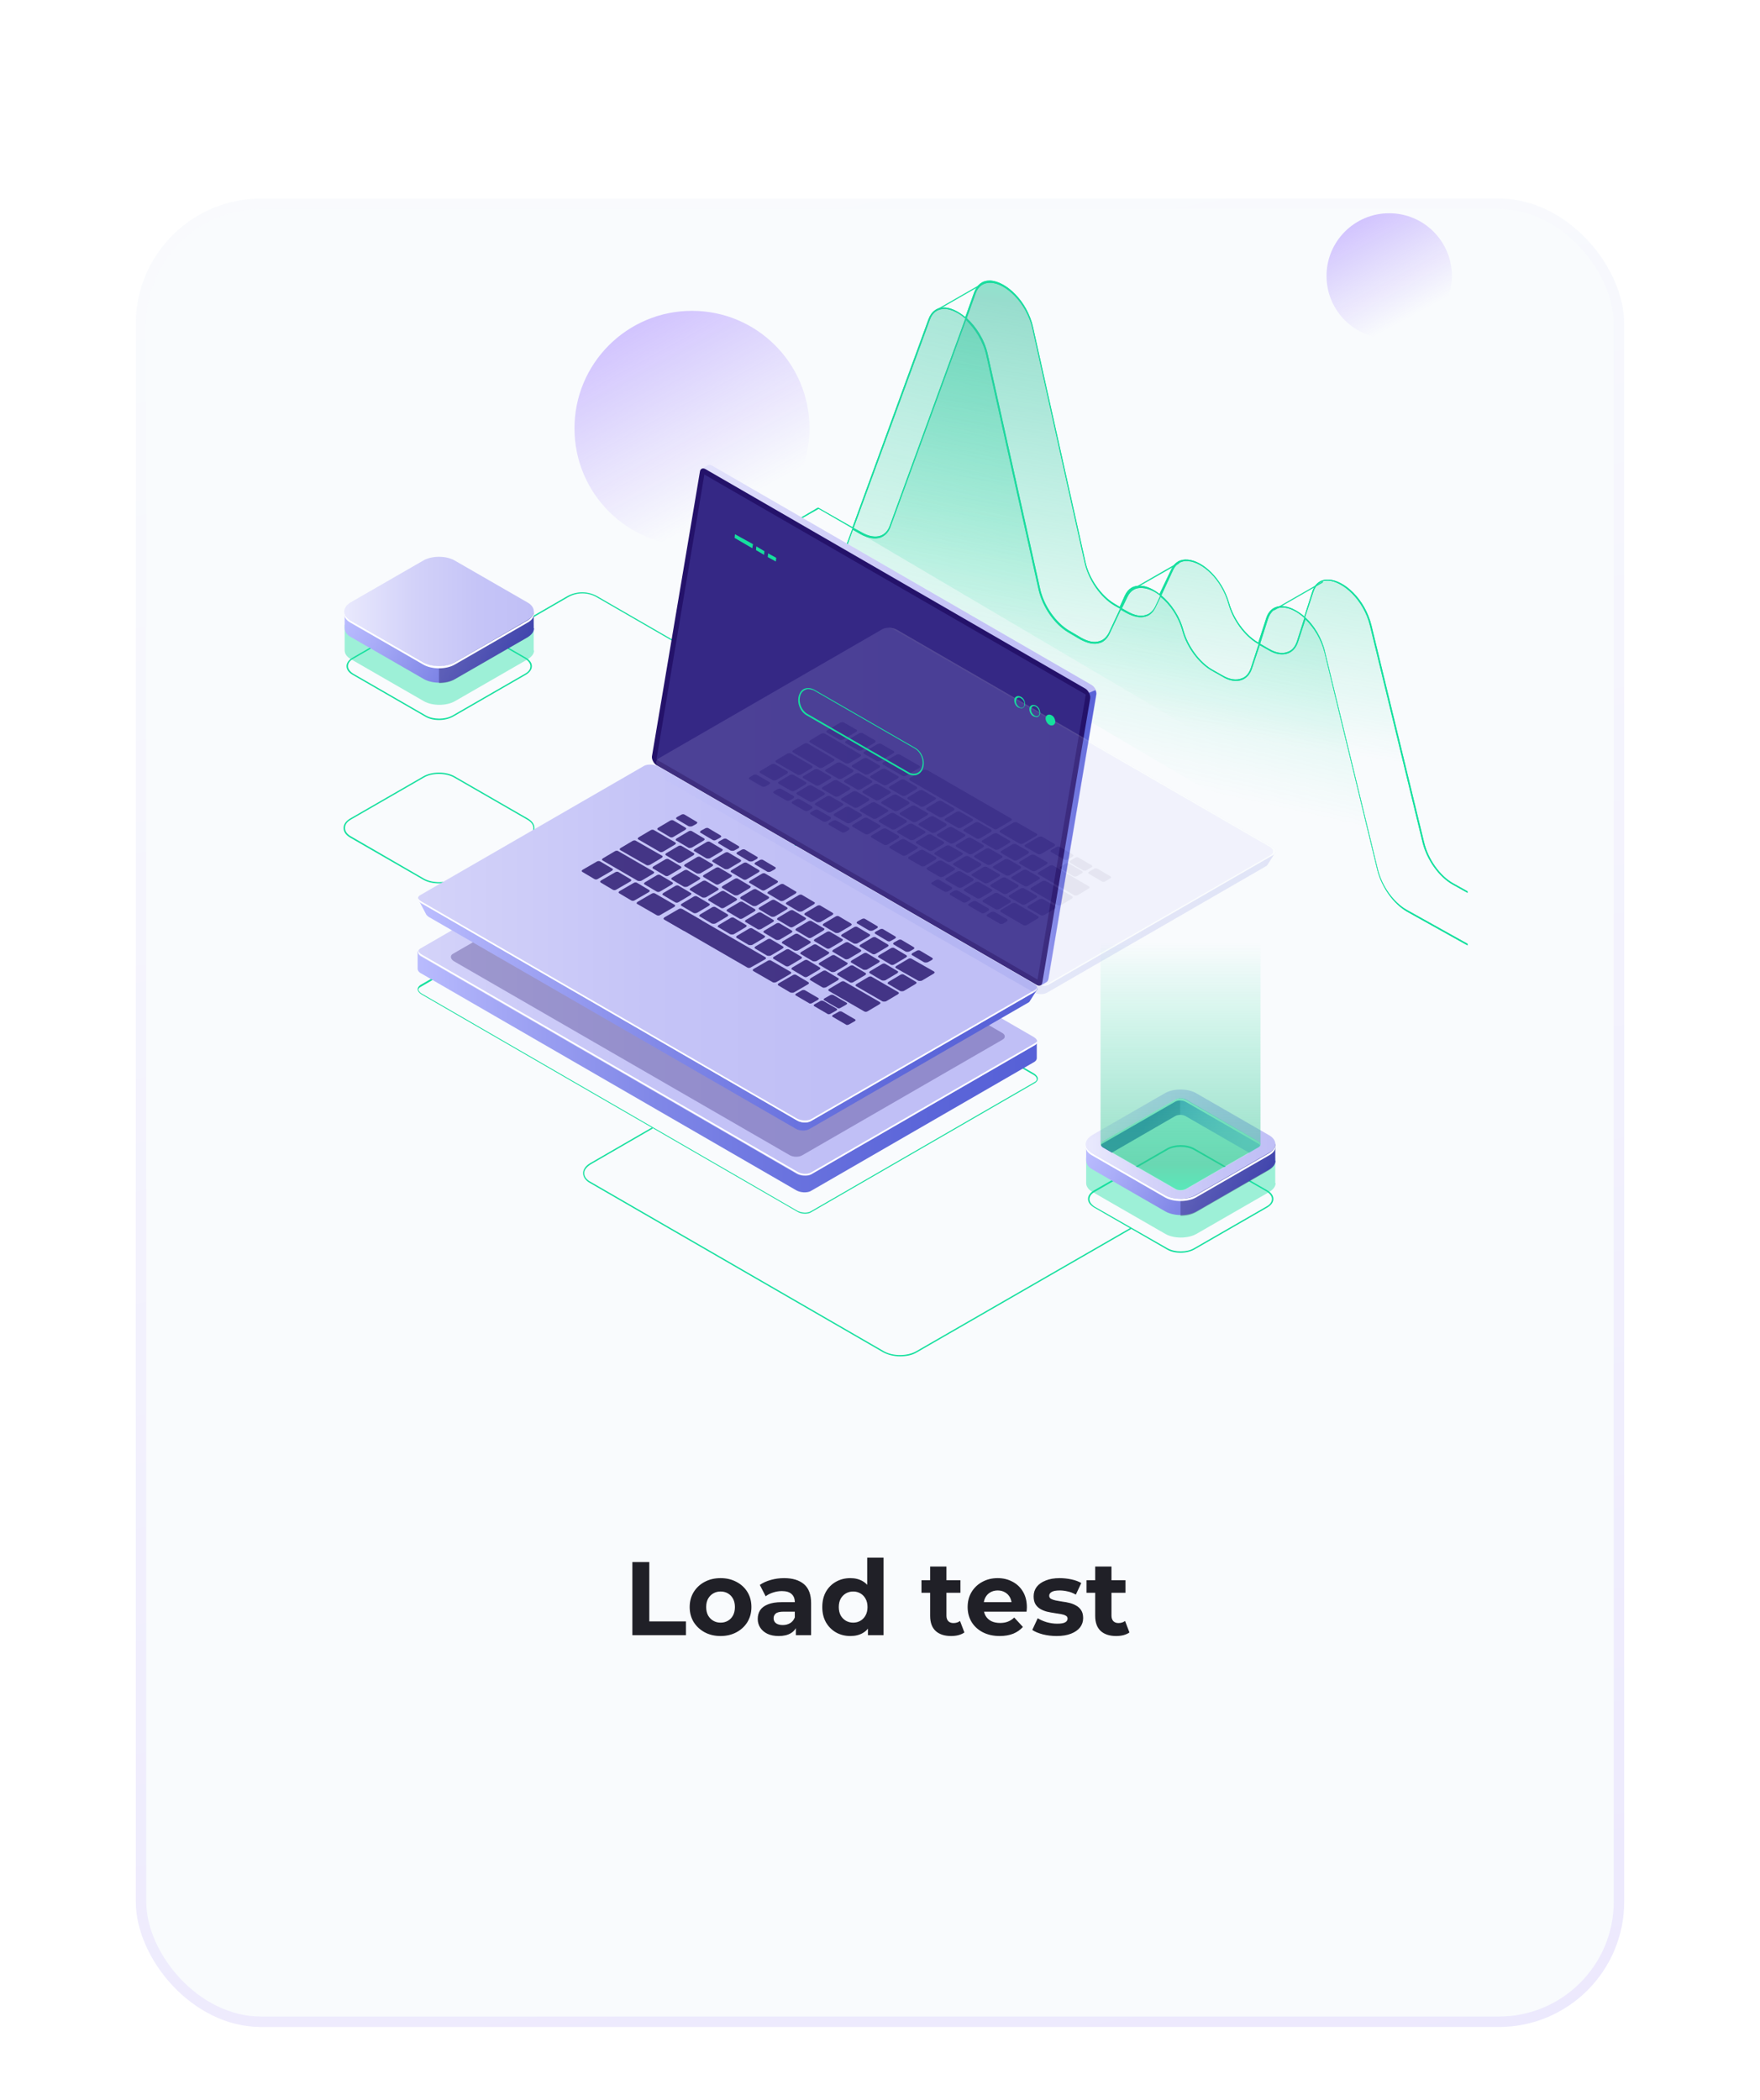 <svg width="337" height="402" viewBox="0 0 337 402" fill="none" xmlns="http://www.w3.org/2000/svg">
<g filter="url(#filter0_ddd_123_11721)">
<rect x="26" y="10" width="285" height="350" rx="24" fill="#F9FBFD"/>
<rect x="27" y="11" width="283" height="348" rx="23" stroke="url(#paint0_linear_123_11721)" stroke-opacity="0.1" stroke-width="2"/>
</g>
<circle opacity="0.4" cx="266" cy="52.82" r="12" fill="url(#paint1_linear_123_11721)"/>
<circle opacity="0.4" cx="132.5" cy="82" r="22.5" fill="url(#paint2_linear_123_11721)"/>
<g clip-path="url(#clip0_123_11721)">
<path d="M154.135 232.316C153.57 232.316 153.006 232.175 152.582 231.892L80.674 190.328C80.25 190.046 79.968 189.693 79.968 189.34C79.968 189.058 80.18 188.776 80.462 188.564L123.367 163.794C124.073 163.371 125.343 163.442 126.119 163.936L198.028 205.5C198.451 205.782 198.734 206.135 198.734 206.488C198.734 206.77 198.522 207.053 198.24 207.264L155.335 232.034C155.052 232.245 154.558 232.316 154.135 232.316ZM80.744 190.187L152.653 231.751C153.429 232.175 154.558 232.245 155.193 231.892L198.099 207.123C198.381 206.982 198.522 206.77 198.522 206.559C198.522 206.276 198.31 205.994 197.958 205.782L126.049 164.218C125.273 163.794 124.144 163.724 123.508 164.077L80.533 188.917C80.25 189.058 80.109 189.269 80.109 189.481C80.18 189.693 80.391 189.975 80.744 190.187Z" fill="#16E09E"/>
<path d="M198.663 199.29L194.711 198.725L126.048 159.066C125.272 158.643 124.072 158.572 123.367 158.925L82.508 182.494L79.968 182.142V185.458C79.968 185.741 80.179 186.093 80.603 186.305L152.511 227.87C153.288 228.293 154.487 228.364 155.193 228.011L198.098 203.241C198.38 203.03 198.521 202.818 198.521 202.536V199.29H198.663Z" fill="url(#paint3_linear_123_11721)"/>
<path d="M80.674 183.13L152.582 224.695C153.358 225.118 154.558 225.189 155.264 224.836L198.169 200.067C198.875 199.643 198.734 199.008 197.957 198.514L126.049 156.95C125.273 156.526 124.073 156.456 123.367 156.809L80.462 181.578C79.827 182.001 79.897 182.707 80.674 183.13Z" fill="url(#paint4_linear_123_11721)"/>
<path opacity="0.3" d="M86.883 183.976L151.17 221.095C151.876 221.518 152.935 221.518 153.57 221.166L191.959 199.007C192.594 198.654 192.523 198.019 191.817 197.667L127.53 160.548C126.825 160.124 125.766 160.124 125.131 160.477L86.742 182.565C86.107 182.918 86.248 183.553 86.883 183.976Z" fill="#24126A"/>
<path d="M198.239 199.643L155.334 224.412C154.629 224.836 153.429 224.765 152.653 224.271L80.744 182.707C80.391 182.495 80.18 182.283 80.109 182.001C79.968 182.354 80.18 182.777 80.744 183.06L152.653 224.624C153.429 225.048 154.629 225.118 155.334 224.765L198.239 199.996C198.592 199.784 198.733 199.431 198.663 199.149C198.592 199.361 198.451 199.502 198.239 199.643Z" fill="white"/>
<path d="M151.595 162.383L151.453 162.171L174.317 148.975L114.264 114.326C112.571 113.338 110.454 113.338 108.76 114.326L89.213 125.617L89.072 125.405L108.619 114.115C110.383 113.127 112.571 113.127 114.335 114.115L174.741 148.975L174.6 149.046L151.595 162.383Z" fill="#16E09E"/>
<path d="M281.087 181.013L269.443 174.52C266.832 173.039 264.574 169.863 263.727 166.546L253.636 124.982C253.001 122.371 251.589 120.113 249.966 118.56L248.555 122.865C248.202 123.923 247.567 124.7 246.65 125.052C245.591 125.476 244.18 125.264 242.839 124.417L241.216 123.5L239.734 127.946C239.381 129.004 238.746 129.78 237.829 130.133C236.77 130.557 235.359 130.345 234.018 129.498L231.901 128.299C229.502 126.887 227.243 123.853 226.397 120.748C225.62 117.925 223.997 115.667 222.233 114.256L221.245 116.302C220.822 117.149 220.187 117.784 219.41 117.996C218.352 118.348 217.082 118.066 215.741 117.361L214.612 116.725L212.424 121.383C212.001 122.23 211.366 122.865 210.589 123.077C209.531 123.429 208.261 123.147 206.92 122.441L204.521 121.03C201.91 119.478 199.651 116.231 198.875 112.915L188.855 68.034C188.219 65.211 186.667 62.882 184.973 61.259L170.507 100.848C170.154 101.836 169.519 102.541 168.602 102.894C167.543 103.247 166.202 103.035 164.791 102.259L163.309 101.412L161.686 105.929C161.333 106.917 160.698 107.622 159.781 107.975C158.722 108.398 157.381 108.116 155.97 107.34L147.572 102.471L147.714 102.4L156.605 97.178H156.676L163.238 100.918L177.775 61.118C178.34 59.566 179.469 58.789 180.951 58.86C182.151 58.93 183.562 59.636 184.832 60.695L186.526 55.967C187.09 54.485 188.078 53.708 189.49 53.708C189.56 53.708 189.631 53.708 189.701 53.708C192.665 53.92 196.688 57.59 197.817 62.67L207.837 107.552C208.543 110.798 210.872 114.044 213.342 115.526L214.4 116.161L215.388 113.973C216.023 112.633 217.082 111.997 218.564 112.139C219.622 112.209 220.822 112.774 222.021 113.691L224.28 108.963C224.915 107.622 225.973 106.987 227.455 107.128C230.207 107.34 233.947 110.586 235.359 115.455C236.206 118.49 238.393 121.453 240.722 122.865L240.934 123.006L242.416 118.419C242.91 116.796 244.039 115.949 245.591 116.02C246.861 116.09 248.343 116.796 249.755 117.996L251.237 113.338C251.731 111.715 252.86 110.868 254.412 110.939C257.376 111.08 261.328 114.608 262.598 119.689L272.689 161.254C273.465 164.5 275.724 167.675 278.264 169.087L289.908 175.579L289.767 175.791L278.123 169.298C275.512 167.817 273.254 164.641 272.407 161.324L262.316 119.76C261.116 114.82 257.164 111.292 254.342 111.151C252.93 111.08 251.942 111.856 251.448 113.409L249.896 118.137C251.589 119.689 253.071 122.018 253.706 124.77L263.798 166.335C264.574 169.581 266.832 172.756 269.372 174.168L281.016 180.66L281.087 181.013ZM222.374 113.973C224.139 115.455 225.832 117.784 226.608 120.677C227.455 123.712 229.643 126.675 231.972 128.087L234.089 129.287C235.429 130.063 236.7 130.274 237.758 129.851C238.605 129.569 239.169 128.863 239.522 127.805L241.004 123.288L240.722 123.147C238.323 121.736 236.064 118.701 235.218 115.596C233.877 110.798 230.207 107.622 227.526 107.41C226.185 107.269 225.197 107.904 224.632 109.104L222.374 113.973ZM241.286 123.218L242.98 124.206C244.321 124.982 245.591 125.194 246.579 124.77C247.426 124.488 247.99 123.782 248.343 122.724L249.755 118.278C248.414 117.078 246.932 116.302 245.662 116.302C244.25 116.231 243.262 117.008 242.768 118.56L241.286 123.218ZM185.114 60.906C186.879 62.529 188.502 64.929 189.137 67.822L199.157 112.703C199.863 115.949 202.192 119.195 204.662 120.677L207.061 122.089C208.331 122.794 209.531 123.077 210.519 122.724C211.295 122.512 211.86 121.947 212.283 121.171L214.471 116.514L213.342 115.879C210.731 114.326 208.472 111.08 207.696 107.763L197.676 62.882C196.546 57.942 192.595 54.273 189.772 54.132C188.361 54.061 187.302 54.767 186.808 56.178L185.114 60.906ZM214.824 116.443L215.953 117.078C217.223 117.784 218.423 118.066 219.41 117.713C220.187 117.502 220.751 116.937 221.175 116.161L222.163 114.044C221.034 113.126 219.834 112.633 218.775 112.562C217.435 112.421 216.447 113.056 215.882 114.256L214.824 116.443ZM148.066 102.33L156.182 106.987C157.522 107.763 158.793 107.975 159.781 107.622C160.557 107.34 161.192 106.705 161.545 105.717L163.238 101.13L156.746 97.39L148.066 102.33ZM163.45 101.059L165.003 101.906C166.343 102.682 167.614 102.894 168.602 102.541C169.378 102.259 170.013 101.624 170.366 100.636L184.832 60.977C183.562 59.848 182.151 59.213 181.022 59.142C179.61 59.072 178.552 59.777 178.058 61.189L163.45 101.059Z" fill="#16E09E"/>
<path d="M188.05 54.243L179.174 59.334L179.279 59.517L188.155 54.426L188.05 54.243Z" fill="#16E09E"/>
<path d="M216.8 112.985L216.729 112.773L225.692 107.622L225.833 107.834L216.8 112.985Z" fill="#16E09E"/>
<path d="M253.236 111.296L243.869 116.666L243.974 116.849L253.341 111.48L253.236 111.296Z" fill="#16E09E"/>
<path d="M281.087 181.013L269.443 174.52C266.832 173.039 264.574 169.863 263.727 166.546L253.636 124.982C253.001 122.371 251.589 120.113 249.966 118.56L248.555 122.865C248.202 123.923 247.567 124.7 246.65 125.052C245.591 125.476 244.18 125.264 242.839 124.417L241.216 123.5L239.734 127.946C239.381 129.004 238.746 129.78 237.829 130.133C236.77 130.557 235.359 130.345 234.018 129.498L231.901 128.299C229.502 126.887 227.243 123.853 226.397 120.748C225.62 117.925 223.997 115.667 222.233 114.256L221.245 116.302C220.822 117.149 220.187 117.784 219.41 117.996C218.352 118.348 217.082 118.066 215.741 117.361L214.612 116.725L212.424 121.383C212.001 122.23 211.366 122.865 210.589 123.077C209.531 123.429 208.261 123.147 206.92 122.441L204.521 121.03C201.91 119.478 199.651 116.231 198.875 112.915L188.855 68.034C188.219 65.211 186.667 62.882 184.973 61.259L170.507 100.848C170.154 101.836 169.519 102.541 168.602 102.894C167.543 103.247 166.202 103.035 164.791 102.259L163.309 101.412L161.686 105.929C161.333 106.917 160.698 107.622 159.781 107.975C158.722 108.398 157.381 108.116 155.97 107.34L147.572 102.471L147.714 102.4L156.605 97.178H156.676L163.238 100.918L177.775 61.118C178.34 59.566 179.469 58.789 180.951 58.86C182.151 58.93 183.562 59.636 184.832 60.695L186.526 55.967C187.09 54.485 188.078 53.708 189.49 53.708C189.56 53.708 189.631 53.708 189.701 53.708C192.665 53.92 196.688 57.59 197.817 62.67L207.837 107.552C208.543 110.798 210.872 114.044 213.342 115.526L214.4 116.161L215.388 113.973C216.023 112.633 217.082 111.997 218.564 112.139C219.622 112.209 220.822 112.774 222.021 113.691L224.28 108.963C224.915 107.622 225.973 106.987 227.455 107.128C230.207 107.34 233.947 110.586 235.359 115.455C236.206 118.49 238.393 121.453 240.722 122.865L240.934 123.006L242.416 118.419C242.91 116.796 244.039 115.949 245.591 116.02C246.861 116.09 248.343 116.796 249.755 117.996L251.237 113.338C251.731 111.715 252.86 110.868 254.412 110.939C257.376 111.08 261.328 114.608 262.598 119.689L272.689 161.254C273.465 164.5 275.724 167.675 278.264 169.087L289.908 175.579L289.767 175.791L278.123 169.298C275.512 167.817 273.254 164.641 272.407 161.324L262.316 119.76C261.116 114.82 257.164 111.292 254.342 111.151C252.93 111.08 251.942 111.856 251.448 113.409L249.896 118.137C251.589 119.689 253.071 122.018 253.706 124.77L263.798 166.335C264.574 169.581 266.832 172.756 269.372 174.168L281.016 180.66L281.087 181.013ZM222.374 113.973C224.139 115.455 225.832 117.784 226.608 120.677C227.455 123.712 229.643 126.675 231.972 128.087L234.089 129.287C235.429 130.063 236.7 130.274 237.758 129.851C238.605 129.569 239.169 128.863 239.522 127.805L241.004 123.288L240.722 123.147C238.323 121.736 236.064 118.701 235.218 115.596C233.877 110.798 230.207 107.622 227.526 107.41C226.185 107.269 225.197 107.904 224.632 109.104L222.374 113.973ZM241.286 123.218L242.98 124.206C244.321 124.982 245.591 125.194 246.579 124.77C247.426 124.488 247.99 123.782 248.343 122.724L249.755 118.278C248.414 117.078 246.932 116.302 245.662 116.302C244.25 116.231 243.262 117.008 242.768 118.56L241.286 123.218ZM185.114 60.906C186.879 62.529 188.502 64.929 189.137 67.822L199.157 112.703C199.863 115.949 202.192 119.195 204.662 120.677L207.061 122.089C208.331 122.794 209.531 123.077 210.519 122.724C211.295 122.512 211.86 121.947 212.283 121.171L214.471 116.514L213.342 115.879C210.731 114.326 208.472 111.08 207.696 107.763L197.676 62.882C196.546 57.942 192.595 54.273 189.772 54.132C188.361 54.061 187.302 54.767 186.808 56.178L185.114 60.906ZM214.824 116.443L215.953 117.078C217.223 117.784 218.423 118.066 219.41 117.713C220.187 117.502 220.751 116.937 221.175 116.161L222.163 114.044C221.034 113.126 219.834 112.633 218.775 112.562C217.435 112.421 216.447 113.056 215.882 114.256L214.824 116.443ZM148.066 102.33L156.182 106.987C157.522 107.763 158.793 107.975 159.781 107.622C160.557 107.34 161.192 106.705 161.545 105.717L163.238 101.13L156.746 97.39L148.066 102.33ZM163.45 101.059L165.003 101.906C166.343 102.682 167.614 102.894 168.602 102.541C169.378 102.259 170.013 101.624 170.366 100.636L184.832 60.977C183.562 59.848 182.151 59.213 181.022 59.142C179.61 59.072 178.552 59.777 178.058 61.189L163.45 101.059Z" fill="#16E09E"/>
<path opacity="0.5" d="M156.607 97.319L164.863 102.118C167.333 103.529 169.521 103.035 170.367 100.777L186.669 56.178C188.503 51.097 196.125 55.684 197.748 62.882L207.768 107.763C208.474 111.08 210.803 114.326 213.343 115.808L215.742 117.219C218.071 118.56 220.188 118.207 221.106 116.231L224.422 109.174C226.469 104.799 233.384 108.892 235.219 115.667C236.066 118.772 238.254 121.735 240.653 123.147L242.77 124.346C245.31 125.828 247.569 125.193 248.345 122.864L251.379 113.55C253.073 108.257 260.765 112.703 262.458 119.901L272.55 161.465C273.326 164.711 275.655 167.957 278.195 169.369L289.839 175.861L156.607 97.319Z" fill="url(#paint5_linear_123_11721)"/>
<path opacity="0.5" d="M147.785 102.259L156.042 107.058C158.512 108.469 160.699 107.975 161.546 105.717L177.847 61.118C179.682 56.037 187.303 60.624 188.926 67.822L198.947 112.703C199.653 116.02 201.981 119.266 204.522 120.748L206.921 122.159C209.25 123.5 211.367 123.147 212.284 121.171L215.601 114.115C217.648 109.739 224.563 113.832 226.398 120.607C227.245 123.712 229.432 126.676 231.832 128.087L233.949 129.287C236.489 130.769 238.747 130.134 239.524 127.805L242.558 118.49C244.252 113.197 251.943 117.643 253.637 124.841L263.869 166.335C264.646 169.581 266.974 172.827 269.515 174.238L281.159 180.731L147.785 102.259Z" fill="url(#paint6_linear_123_11721)"/>
<path d="M84.06 169.088C82.931 169.088 81.873 168.876 81.026 168.382L67.053 160.337C66.207 159.843 65.783 159.208 65.783 158.502C65.783 157.797 66.207 157.162 67.053 156.668L81.026 148.623C82.72 147.635 85.401 147.635 87.095 148.623L101.067 156.668C101.914 157.162 102.337 157.797 102.337 158.502C102.337 159.208 101.914 159.843 101.067 160.337L87.095 168.382C86.248 168.876 85.189 169.088 84.06 169.088ZM81.167 168.17C82.79 169.088 85.401 169.088 86.954 168.17L100.926 160.126C101.702 159.702 102.126 159.138 102.126 158.502C102.126 157.867 101.702 157.303 100.926 156.879L86.954 148.835C85.331 147.917 82.72 147.917 81.167 148.835L67.195 156.879C66.418 157.303 66.066 157.867 66.066 158.502C66.066 159.138 66.489 159.702 67.265 160.126L81.167 168.17Z" fill="#16E09E"/>
<path d="M125.979 143.964L135.082 89.98L134.377 89.698L135.506 89.062C135.717 88.921 136 88.921 136.353 89.133L209.037 131.121C209.602 131.474 210.096 132.321 209.955 132.956L200.781 187.363C200.71 187.646 200.569 187.857 200.428 187.928L199.37 188.563L199.158 187.575H199.229L126.967 145.87C126.332 145.446 125.838 144.599 125.979 143.964Z" fill="url(#paint7_linear_123_11721)"/>
<path d="M208.542 132.602L209.742 132.108C209.883 132.391 209.954 132.744 209.883 133.026L200.709 187.434C200.639 187.716 200.498 187.928 200.357 187.998L199.298 188.633L199.086 187.645H199.157L195.487 185.528L208.542 132.602Z" fill="url(#paint8_linear_123_11721)"/>
<path d="M125.767 146.504L198.452 188.491C199.016 188.844 199.51 188.633 199.581 188.068L208.755 133.66C208.825 133.025 208.402 132.178 207.837 131.826L135.152 89.838C134.588 89.485 134.094 89.697 134.023 90.261L124.85 144.669C124.708 145.233 125.132 146.151 125.767 146.504Z" fill="#24126A"/>
<g opacity="0.51">
<path d="M134.871 90.826L207.908 132.955L198.664 187.504L125.697 145.375L134.871 90.826Z" fill="#453C9E"/>
</g>
<path d="M80.109 172.192L84.061 174.238L123.861 151.304C124.496 150.951 125.696 150.951 126.472 151.445L195.064 191.033C195.699 190.68 198.734 189.198 198.734 189.198L197.252 191.527C197.181 191.668 197.04 191.88 196.828 191.951L154.911 216.155C154.276 216.508 153.076 216.508 152.3 216.014L82.085 175.508C81.803 175.297 81.591 175.085 81.52 174.873L80.109 172.192Z" fill="url(#paint9_linear_123_11721)"/>
<path d="M80.674 172.897L152.583 214.461C153.359 214.885 154.559 214.955 155.265 214.603L198.17 189.833C198.876 189.41 198.734 188.775 197.958 188.281L126.05 146.716C125.273 146.293 124.074 146.222 123.368 146.575L80.463 171.344C79.828 171.697 79.898 172.403 80.674 172.897Z" fill="url(#paint10_linear_123_11721)"/>
<path d="M80.673 172.544L152.582 214.108C153.358 214.532 154.558 214.602 155.263 214.249L198.169 189.48C198.38 189.339 198.521 189.198 198.592 188.986C198.663 189.268 198.521 189.621 198.169 189.833L155.263 214.602C154.558 215.026 153.358 214.955 152.582 214.461L80.673 172.897C80.179 172.614 79.968 172.191 80.038 171.838C80.109 172.12 80.32 172.332 80.673 172.544Z" fill="white"/>
<g opacity="0.15">
<path d="M125.698 146.153L129.649 148.199L169.45 125.265C170.085 124.912 171.284 124.912 172.061 125.406L240.582 164.924C241.217 164.571 244.251 163.089 244.251 163.089L242.77 165.418C242.699 165.559 242.558 165.771 242.346 165.841L200.429 190.046C199.794 190.399 198.594 190.399 197.818 189.905L127.603 149.399C127.321 149.187 127.109 148.975 127.038 148.764L125.698 146.153Z" fill="url(#paint11_linear_123_11721)"/>
<path d="M126.263 146.787L198.242 188.281C199.018 188.705 200.218 188.775 200.924 188.422L243.829 163.653C244.535 163.23 244.393 162.594 243.617 162.1L171.709 120.536C170.932 120.113 169.733 120.042 169.027 120.395L126.122 145.164C125.416 145.658 125.487 146.293 126.263 146.787Z" fill="url(#paint12_linear_123_11721)"/>
<path d="M243.617 162.101L171.708 120.536C171.214 120.254 170.509 120.113 169.944 120.184C170.368 120.184 170.862 120.325 171.215 120.536L243.123 162.101C243.899 162.524 243.97 163.23 243.335 163.653L200.359 188.423C200.147 188.564 199.794 188.634 199.442 188.705C199.936 188.775 200.5 188.634 200.853 188.423L243.758 163.653C244.534 163.23 244.393 162.524 243.617 162.101Z" fill="white"/>
<g opacity="0.5">
<path d="M163.945 139.66L161.616 138.319C161.405 138.178 161.122 138.249 160.911 138.319L158.37 139.801C158.159 139.942 158.159 140.083 158.37 140.224L160.699 141.565C160.911 141.706 161.193 141.636 161.405 141.565L163.945 140.083C164.157 139.942 164.157 139.731 163.945 139.66Z" fill="#24126A"/>
<path d="M167.544 141.706L165.216 140.366C165.004 140.224 164.722 140.295 164.51 140.366L161.969 141.847C161.758 141.989 161.758 142.13 161.969 142.271L164.298 143.612C164.51 143.753 164.792 143.682 165.004 143.612L167.544 142.13C167.685 141.989 167.685 141.777 167.544 141.706Z" fill="#24126A"/>
<path d="M171.073 143.753L168.744 142.412C168.533 142.271 168.25 142.342 168.039 142.412L165.498 143.894C165.287 144.035 165.287 144.177 165.498 144.318L167.827 145.659C168.039 145.8 168.321 145.729 168.533 145.659L171.073 144.177C171.285 144.035 171.285 143.824 171.073 143.753Z" fill="#24126A"/>
<path d="M168.391 146.505L166.063 145.165C165.851 145.023 165.569 145.094 165.357 145.165L163.24 146.435C163.028 146.576 163.028 146.717 163.24 146.858L165.569 148.199C165.78 148.34 166.063 148.27 166.274 148.199L168.391 146.929C168.532 146.788 168.603 146.576 168.391 146.505Z" fill="#24126A"/>
<path d="M171.919 148.551L169.59 147.211C169.379 147.07 169.096 147.14 168.885 147.211L166.768 148.481C166.556 148.622 166.556 148.763 166.768 148.904L169.096 150.245C169.308 150.386 169.59 150.316 169.802 150.245L171.919 148.975C172.131 148.834 172.131 148.622 171.919 148.551Z" fill="#24126A"/>
<path d="M175.518 150.599L173.19 149.258C172.978 149.117 172.696 149.187 172.484 149.258L170.367 150.528C170.155 150.669 170.155 150.81 170.367 150.951L172.696 152.292C172.907 152.433 173.19 152.363 173.401 152.292L175.518 151.022C175.66 150.881 175.66 150.669 175.518 150.599Z" fill="#24126A"/>
<path d="M179.047 152.645L176.718 151.304C176.507 151.163 176.225 151.233 176.013 151.304L173.896 152.574C173.684 152.715 173.684 152.856 173.896 152.997L176.225 154.338C176.436 154.479 176.718 154.409 176.93 154.338L179.047 153.068C179.259 152.927 179.259 152.715 179.047 152.645Z" fill="#24126A"/>
<path d="M182.645 154.691L180.317 153.35C180.105 153.209 179.823 153.279 179.611 153.35L177.494 154.62C177.282 154.761 177.282 154.902 177.494 155.043L179.823 156.384C180.034 156.525 180.317 156.455 180.528 156.384L182.645 155.114C182.787 154.973 182.787 154.832 182.645 154.691Z" fill="#24126A"/>
<path d="M186.174 156.738L183.846 155.397C183.634 155.256 183.352 155.326 183.14 155.397L181.023 156.667C180.811 156.808 180.811 156.949 181.023 157.091L183.352 158.431C183.563 158.573 183.846 158.502 184.057 158.431L186.174 157.161C186.386 157.02 186.386 156.879 186.174 156.738Z" fill="#24126A"/>
<path d="M189.774 158.785L187.446 157.444C187.234 157.303 186.952 157.373 186.74 157.444L184.623 158.714C184.411 158.855 184.411 158.996 184.623 159.137L186.952 160.478C187.163 160.619 187.446 160.549 187.657 160.478L189.774 159.208C189.916 159.067 189.916 158.926 189.774 158.785Z" fill="#24126A"/>
<path d="M193.301 160.902L190.973 159.561C190.761 159.42 190.479 159.49 190.267 159.561L188.15 160.831C187.938 160.972 187.938 161.113 188.15 161.254L190.479 162.595C190.69 162.736 190.973 162.666 191.184 162.595L193.301 161.325C193.513 161.184 193.513 160.972 193.301 160.902Z" fill="#24126A"/>
<path d="M196.9 162.947L194.571 161.607C194.359 161.466 194.077 161.536 193.865 161.607L191.748 162.877C191.537 163.018 191.537 163.159 191.748 163.3L194.077 164.641C194.289 164.782 194.571 164.712 194.783 164.641L196.9 163.371C197.041 163.23 197.041 163.018 196.9 162.947Z" fill="#24126A"/>
<path d="M200.429 164.994L198.101 163.653C197.889 163.512 197.607 163.583 197.395 163.653L195.278 164.923C195.066 165.064 195.066 165.206 195.278 165.347L197.607 166.687C197.818 166.829 198.101 166.758 198.312 166.687L200.429 165.417C200.641 165.276 200.641 165.064 200.429 164.994Z" fill="#24126A"/>
<path d="M166.908 149.398L164.579 148.057C164.368 147.916 164.085 147.987 163.874 148.057L161.757 149.328C161.545 149.469 161.545 149.61 161.757 149.751L164.085 151.092C164.297 151.233 164.579 151.162 164.791 151.092L166.908 149.822C167.049 149.681 167.049 149.539 166.908 149.398Z" fill="#24126A"/>
<path d="M163.311 147.352L160.982 146.011C160.77 145.87 160.488 145.941 160.276 146.011L158.159 147.282C157.948 147.423 157.948 147.564 158.159 147.705L160.488 149.046C160.7 149.187 160.982 149.116 161.194 149.046L163.311 147.776C163.452 147.634 163.452 147.423 163.311 147.352Z" fill="#24126A"/>
<path d="M159.639 145.236L154.7 142.342C154.488 142.201 154.206 142.272 153.994 142.342L151.877 143.613C151.665 143.754 151.665 143.895 151.877 144.036L156.817 146.929C157.028 147.07 157.311 147 157.522 146.929L159.639 145.659C159.851 145.518 159.851 145.306 159.639 145.236Z" fill="#24126A"/>
<path d="M155.477 146.576L151.455 144.247C151.243 144.106 150.961 144.177 150.749 144.247L148.632 145.518C148.42 145.659 148.42 145.8 148.632 145.941L152.655 148.27C152.866 148.411 153.148 148.34 153.36 148.27L155.477 147C155.618 146.858 155.618 146.717 155.477 146.576Z" fill="#24126A"/>
<path d="M170.437 151.445L168.108 150.104C167.897 149.963 167.614 150.034 167.403 150.104L165.286 151.375C165.074 151.516 165.074 151.657 165.286 151.798L167.614 153.139C167.826 153.28 168.108 153.209 168.32 153.139L170.437 151.869C170.649 151.727 170.649 151.586 170.437 151.445Z" fill="#24126A"/>
<path d="M174.037 153.491L171.708 152.151C171.497 152.009 171.214 152.08 171.003 152.151L168.886 153.421C168.674 153.562 168.674 153.703 168.886 153.844L171.214 155.185C171.426 155.326 171.708 155.256 171.92 155.185L174.037 153.915C174.178 153.844 174.178 153.632 174.037 153.491Z" fill="#24126A"/>
<path d="M177.565 155.608L175.236 154.268C175.025 154.127 174.742 154.197 174.531 154.268L172.414 155.538C172.202 155.679 172.202 155.82 172.414 155.961L174.742 157.302C174.954 157.443 175.236 157.373 175.448 157.302L177.565 156.032C177.777 155.891 177.777 155.679 177.565 155.608Z" fill="#24126A"/>
<path d="M181.163 157.655L178.835 156.315C178.623 156.173 178.341 156.244 178.129 156.315L176.012 157.585C175.8 157.726 175.8 157.867 176.012 158.008L178.341 159.349C178.552 159.49 178.834 159.42 179.046 159.349L181.163 158.079C181.304 157.938 181.304 157.726 181.163 157.655Z" fill="#24126A"/>
<path d="M184.692 159.701L182.363 158.36C182.152 158.219 181.869 158.289 181.658 158.36L179.541 159.63C179.329 159.771 179.329 159.913 179.541 160.054L181.869 161.394C182.081 161.536 182.363 161.465 182.575 161.394L184.692 160.124C184.904 159.983 184.904 159.771 184.692 159.701Z" fill="#24126A"/>
<path d="M188.291 161.748L185.963 160.407C185.751 160.266 185.469 160.337 185.257 160.407L183.14 161.677C182.928 161.818 182.928 161.96 183.14 162.101L185.469 163.442C185.68 163.583 185.963 163.512 186.174 163.442L188.291 162.171C188.432 162.03 188.432 161.889 188.291 161.748Z" fill="#24126A"/>
<path d="M191.819 163.795L189.49 162.454C189.279 162.313 188.996 162.383 188.785 162.454L186.668 163.724C186.456 163.865 186.456 164.006 186.668 164.147L188.996 165.488C189.208 165.629 189.49 165.559 189.702 165.488L191.819 164.218C192.031 164.077 192.031 163.936 191.819 163.795Z" fill="#24126A"/>
<path d="M195.418 165.841L193.09 164.5C192.878 164.359 192.596 164.43 192.384 164.5L190.267 165.77C190.055 165.911 190.055 166.053 190.267 166.194L192.596 167.535C192.807 167.676 193.09 167.605 193.301 167.535L195.418 166.264C195.56 166.123 195.56 165.982 195.418 165.841Z" fill="#24126A"/>
<path d="M198.947 167.887L196.618 166.546C196.407 166.405 196.125 166.476 195.913 166.546L193.796 167.816C193.584 167.957 193.584 168.099 193.796 168.24L196.125 169.581C196.336 169.722 196.618 169.651 196.83 169.581L198.947 168.31C199.159 168.169 199.159 168.028 198.947 167.887Z" fill="#24126A"/>
<path d="M205.296 171.557L200.286 168.663C200.074 168.522 199.792 168.593 199.58 168.663L197.463 169.933C197.252 170.075 197.252 170.216 197.463 170.357L202.474 173.25C202.685 173.391 202.968 173.321 203.179 173.25L205.296 171.98C205.438 171.839 205.438 171.698 205.296 171.557Z" fill="#24126A"/>
<path d="M198.735 175.368L194.501 172.898C194.289 172.757 194.007 172.828 193.795 172.898L191.678 174.168C191.466 174.309 191.466 174.451 191.678 174.592L195.912 177.062C196.124 177.203 196.406 177.132 196.618 177.062L198.735 175.791C198.946 175.65 198.946 175.509 198.735 175.368Z" fill="#24126A"/>
<path d="M169.943 154.973L167.614 153.633C167.402 153.491 167.12 153.562 166.908 153.633L164.791 154.903C164.58 155.044 164.58 155.185 164.791 155.326L167.12 156.667C167.332 156.808 167.614 156.737 167.826 156.667L169.943 155.397C170.155 155.256 170.155 155.114 169.943 154.973Z" fill="#24126A"/>
<path d="M166.345 152.856L164.016 151.516C163.804 151.374 163.522 151.445 163.31 151.516L161.193 152.786C160.981 152.927 160.981 153.068 161.193 153.209L163.522 154.55C163.734 154.691 164.016 154.621 164.228 154.55L166.345 153.28C166.486 153.139 166.486 152.997 166.345 152.856Z" fill="#24126A"/>
<path d="M162.674 150.739L160.345 149.399C160.134 149.257 159.852 149.328 159.64 149.399L157.523 150.669C157.311 150.81 157.311 150.951 157.523 151.092L159.852 152.433C160.063 152.574 160.346 152.504 160.557 152.433L162.674 151.163C162.815 151.022 162.886 150.881 162.674 150.739Z" fill="#24126A"/>
<path d="M159.005 148.622L156.676 147.281C156.464 147.14 156.182 147.211 155.97 147.281L153.853 148.552C153.642 148.693 153.642 148.834 153.853 148.975L156.182 150.316C156.394 150.457 156.676 150.386 156.888 150.316L159.005 149.046C159.216 148.905 159.216 148.763 159.005 148.622Z" fill="#24126A"/>
<path d="M173.543 157.02L171.214 155.679C171.003 155.538 170.72 155.609 170.509 155.679L168.392 156.95C168.18 157.091 168.18 157.232 168.392 157.373L170.72 158.714C170.932 158.855 171.214 158.784 171.426 158.714L173.543 157.444C173.684 157.302 173.684 157.161 173.543 157.02Z" fill="#24126A"/>
<path d="M177.071 159.066L174.742 157.725C174.53 157.584 174.248 157.655 174.036 157.725L171.919 158.995C171.708 159.136 171.708 159.278 171.919 159.419L174.248 160.76C174.46 160.901 174.742 160.83 174.954 160.76L177.071 159.489C177.283 159.348 177.283 159.207 177.071 159.066Z" fill="#24126A"/>
<path d="M180.669 161.113L178.34 159.772C178.129 159.631 177.846 159.701 177.635 159.772L175.518 161.042C175.306 161.183 175.306 161.324 175.518 161.466L177.846 162.806C178.058 162.947 178.34 162.877 178.552 162.806L180.669 161.536C180.81 161.395 180.81 161.254 180.669 161.113Z" fill="#24126A"/>
<path d="M184.198 163.23L181.869 161.889C181.658 161.748 181.375 161.819 181.164 161.889L179.047 163.159C178.835 163.3 178.835 163.442 179.047 163.583L181.375 164.924C181.587 165.065 181.869 164.994 182.081 164.924L184.198 163.653C184.41 163.512 184.41 163.3 184.198 163.23Z" fill="#24126A"/>
<path d="M187.797 165.276L185.468 163.935C185.257 163.794 184.974 163.864 184.763 163.935L182.646 165.205C182.434 165.346 182.434 165.487 182.646 165.628L184.974 166.969C185.186 167.11 185.468 167.04 185.68 166.969L187.797 165.699C187.938 165.558 187.938 165.346 187.797 165.276Z" fill="#24126A"/>
<path d="M191.325 167.323L188.996 165.982C188.785 165.841 188.502 165.912 188.291 165.982L186.174 167.252C185.962 167.393 185.962 167.535 186.174 167.676L188.502 169.017C188.714 169.158 188.996 169.087 189.208 169.017L191.325 167.746C191.537 167.605 191.537 167.393 191.325 167.323Z" fill="#24126A"/>
<path d="M194.925 169.369L192.596 168.028C192.385 167.887 192.103 167.958 191.891 168.028L189.774 169.298C189.562 169.439 189.562 169.581 189.774 169.722L192.102 171.062C192.314 171.204 192.596 171.133 192.808 171.062L194.925 169.792C195.066 169.651 195.066 169.439 194.925 169.369Z" fill="#24126A"/>
<path d="M198.453 171.416L196.124 170.075C195.913 169.934 195.63 170.005 195.419 170.075L193.302 171.345C193.09 171.486 193.09 171.628 193.302 171.769L195.63 173.11C195.842 173.251 196.124 173.18 196.336 173.11L198.453 171.839C198.594 171.698 198.665 171.557 198.453 171.416Z" fill="#24126A"/>
<path d="M202.051 173.462L199.723 172.121C199.511 171.98 199.229 172.051 199.017 172.121L196.9 173.391C196.688 173.532 196.688 173.674 196.9 173.815L199.229 175.156C199.44 175.297 199.723 175.226 199.934 175.156L202.051 173.885C202.193 173.744 202.193 173.603 202.051 173.462Z" fill="#24126A"/>
<path d="M161.335 153.773L159.007 152.432C158.795 152.291 158.513 152.362 158.301 152.432L156.184 153.703C155.972 153.844 155.972 153.985 156.184 154.126L158.513 155.467C158.724 155.608 159.007 155.537 159.218 155.467L161.335 154.197C161.547 154.056 161.547 153.914 161.335 153.773Z" fill="#24126A"/>
<path d="M157.805 151.727L155.476 150.387C155.264 150.245 154.982 150.316 154.77 150.387L152.653 151.657C152.442 151.798 152.442 151.939 152.653 152.08L154.982 153.421C155.194 153.562 155.476 153.492 155.688 153.421L157.805 152.151C158.016 152.01 158.016 151.868 157.805 151.727Z" fill="#24126A"/>
<path d="M154.278 149.681L151.949 148.34C151.737 148.199 151.455 148.27 151.243 148.34L149.126 149.611C148.915 149.752 148.915 149.893 149.126 150.034L151.455 151.375C151.667 151.516 151.949 151.445 152.161 151.375L154.278 150.105C154.419 149.963 154.489 149.822 154.278 149.681Z" fill="#24126A"/>
<path d="M150.75 147.634L148.421 146.293C148.209 146.152 147.927 146.222 147.715 146.293L145.598 147.563C145.387 147.704 145.387 147.845 145.598 147.986L147.927 149.327C148.139 149.468 148.421 149.398 148.633 149.327L150.75 148.057C150.891 147.916 150.891 147.775 150.75 147.634Z" fill="#24126A"/>
<path d="M147.291 149.681L144.962 148.34C144.75 148.199 144.468 148.27 144.256 148.34L143.551 148.764C143.339 148.905 143.339 149.046 143.551 149.187L145.879 150.528C146.091 150.669 146.373 150.599 146.585 150.528L147.291 150.105C147.503 149.963 147.503 149.752 147.291 149.681Z" fill="#24126A"/>
<path d="M151.948 152.362L149.62 151.021C149.408 150.88 149.126 150.951 148.914 151.021L148.208 151.445C147.997 151.586 147.997 151.727 148.208 151.868L150.537 153.209C150.749 153.35 151.031 153.28 151.243 153.209L151.948 152.786C152.09 152.645 152.09 152.433 151.948 152.362Z" fill="#24126A"/>
<path d="M155.477 154.338L153.149 152.998C152.937 152.856 152.655 152.927 152.443 152.998L151.737 153.421C151.526 153.562 151.526 153.703 151.737 153.844L154.066 155.185C154.278 155.326 154.56 155.256 154.772 155.185L155.477 154.762C155.618 154.691 155.618 154.479 155.477 154.338Z" fill="#24126A"/>
<path d="M159.005 156.385L156.677 155.044C156.465 154.903 156.183 154.974 155.971 155.044L155.265 155.468C155.053 155.609 155.053 155.75 155.265 155.891L157.594 157.232C157.806 157.373 158.088 157.303 158.3 157.232L159.005 156.809C159.146 156.667 159.146 156.526 159.005 156.385Z" fill="#24126A"/>
<path d="M162.534 158.431L160.205 157.09C159.994 156.949 159.711 157.02 159.5 157.09L158.794 157.514C158.582 157.655 158.582 157.796 158.794 157.937L161.123 159.278C161.334 159.419 161.617 159.348 161.828 159.278L162.534 158.854C162.675 158.713 162.675 158.572 162.534 158.431Z" fill="#24126A"/>
<path d="M182.221 169.793L179.893 168.452C179.681 168.311 179.399 168.381 179.187 168.452L178.481 168.875C178.27 169.017 178.27 169.158 178.481 169.299L180.81 170.64C181.022 170.781 181.304 170.71 181.516 170.64L182.221 170.216C182.362 170.075 182.362 169.934 182.221 169.793Z" fill="#24126A"/>
<path d="M185.751 171.839L183.422 170.498C183.211 170.357 182.928 170.428 182.717 170.498L182.011 170.922C181.799 171.063 181.799 171.204 182.011 171.345L184.34 172.686C184.551 172.827 184.834 172.757 185.045 172.686L185.751 172.263C185.892 172.122 185.892 171.98 185.751 171.839Z" fill="#24126A"/>
<path d="M189.279 173.886L186.95 172.545C186.739 172.404 186.456 172.475 186.245 172.545L185.539 172.969C185.327 173.11 185.327 173.251 185.539 173.392L187.868 174.733C188.079 174.874 188.362 174.803 188.573 174.733L189.279 174.309C189.42 174.168 189.42 174.027 189.279 173.886Z" fill="#24126A"/>
<path d="M192.808 175.932L190.479 174.591C190.267 174.45 189.985 174.521 189.773 174.591L189.068 175.015C188.856 175.156 188.856 175.297 189.068 175.438L191.397 176.779C191.608 176.92 191.891 176.849 192.102 176.779L192.808 176.355C192.949 176.214 192.949 176.003 192.808 175.932Z" fill="#24126A"/>
<path d="M164.933 155.82L162.604 154.479C162.392 154.338 162.11 154.408 161.898 154.479L159.781 155.749C159.57 155.89 159.57 156.031 159.781 156.173L162.11 157.513C162.322 157.654 162.604 157.584 162.816 157.513L164.933 156.243C165.074 156.173 165.074 155.961 164.933 155.82Z" fill="#24126A"/>
<path d="M168.461 157.937L166.132 156.596C165.92 156.455 165.638 156.525 165.426 156.596L163.309 157.866C163.097 158.007 163.097 158.148 163.309 158.289L165.638 159.63C165.85 159.771 166.132 159.701 166.344 159.63L168.461 158.36C168.672 158.219 168.672 158.007 168.461 157.937Z" fill="#24126A"/>
<path d="M172.061 159.983L169.732 158.643C169.52 158.502 169.238 158.572 169.026 158.643L166.909 159.913C166.698 160.054 166.698 160.195 166.909 160.336L169.238 161.677C169.45 161.818 169.732 161.748 169.944 161.677L172.061 160.407C172.202 160.266 172.202 160.054 172.061 159.983Z" fill="#24126A"/>
<path d="M175.589 162.03L173.26 160.69C173.048 160.548 172.766 160.619 172.554 160.69L170.437 161.96C170.226 162.101 170.226 162.242 170.437 162.383L172.766 163.724C172.978 163.865 173.26 163.795 173.472 163.724L175.589 162.454C175.8 162.313 175.8 162.101 175.589 162.03Z" fill="#24126A"/>
<path d="M179.188 164.077L176.859 162.736C176.647 162.595 176.365 162.665 176.153 162.736L174.036 164.006C173.825 164.147 173.825 164.288 174.036 164.43L176.365 165.77C176.577 165.912 176.859 165.841 177.071 165.77L179.188 164.5C179.329 164.359 179.329 164.218 179.188 164.077Z" fill="#24126A"/>
<path d="M182.717 166.123L180.388 164.782C180.176 164.641 179.894 164.711 179.682 164.782L177.565 166.052C177.354 166.193 177.354 166.334 177.565 166.475L179.894 167.816C180.106 167.957 180.388 167.887 180.6 167.816L182.717 166.546C182.928 166.405 182.928 166.264 182.717 166.123Z" fill="#24126A"/>
<path d="M186.315 168.17L183.986 166.829C183.775 166.688 183.492 166.758 183.281 166.829L181.164 168.099C180.952 168.24 180.952 168.381 181.164 168.522L183.492 169.863C183.704 170.004 183.986 169.934 184.198 169.863L186.315 168.593C186.456 168.452 186.456 168.311 186.315 168.17Z" fill="#24126A"/>
<path d="M189.843 170.216L187.514 168.875C187.302 168.734 187.02 168.805 186.808 168.875L184.691 170.145C184.48 170.286 184.48 170.428 184.691 170.569L187.02 171.91C187.232 172.051 187.514 171.98 187.726 171.91L189.843 170.639C190.055 170.498 190.055 170.357 189.843 170.216Z" fill="#24126A"/>
<path d="M193.441 172.333L191.112 170.992C190.901 170.851 190.618 170.922 190.407 170.992L188.29 172.262C188.078 172.403 188.078 172.545 188.29 172.686L190.618 174.026C190.83 174.168 191.112 174.097 191.324 174.026L193.441 172.756C193.582 172.615 193.582 172.403 193.441 172.333Z" fill="#24126A"/>
<path d="M164.721 144.388L157.946 140.436C157.735 140.295 157.452 140.366 157.241 140.436L155.124 141.706C154.912 141.847 154.912 141.989 155.124 142.13L161.898 146.082C162.11 146.223 162.392 146.152 162.604 146.082L164.721 144.811C164.933 144.67 164.933 144.458 164.721 144.388Z" fill="#24126A"/>
<path d="M208.473 169.651L201.699 165.699C201.487 165.558 201.205 165.629 200.993 165.699L198.876 166.969C198.665 167.111 198.665 167.252 198.876 167.393L205.651 171.345C205.862 171.486 206.145 171.415 206.356 171.345L208.473 170.074C208.685 169.933 208.685 169.722 208.473 169.651Z" fill="#24126A"/>
<path d="M201.911 161.537L199.583 160.196C199.371 160.055 199.089 160.125 198.877 160.196L196.336 161.678C196.125 161.819 196.125 161.96 196.336 162.101L198.665 163.442C198.877 163.583 199.159 163.513 199.371 163.442L201.911 161.96C202.052 161.819 202.052 161.607 201.911 161.537Z" fill="#24126A"/>
<path d="M176.013 146.576L172.344 144.459C172.132 144.318 171.85 144.389 171.638 144.459L169.097 145.941C168.886 146.082 168.886 146.223 169.097 146.365L172.767 148.482C172.979 148.623 173.261 148.552 173.473 148.482L176.013 147C176.225 146.859 176.225 146.717 176.013 146.576Z" fill="#24126A"/>
<path d="M198.453 159.561L194.783 157.444C194.572 157.303 194.289 157.373 194.078 157.444L191.537 158.926C191.326 159.067 191.326 159.208 191.537 159.349L195.207 161.466C195.419 161.607 195.701 161.537 195.912 161.466L198.453 159.984C198.665 159.843 198.665 159.631 198.453 159.561Z" fill="#24126A"/>
<path d="M181.164 149.54L177.494 147.423C177.283 147.281 177 147.352 176.789 147.423L174.248 148.904C174.037 149.046 174.037 149.187 174.248 149.328L177.918 151.445C178.13 151.586 178.412 151.515 178.623 151.445L181.164 149.963C181.376 149.822 181.376 149.681 181.164 149.54Z" fill="#24126A"/>
<path d="M174.248 149.399L190.267 158.643C190.478 158.784 190.761 158.784 190.972 158.643L193.583 157.091C193.795 156.949 193.795 156.808 193.583 156.667L177.564 147.423L174.248 149.399Z" fill="#24126A"/>
<path d="M208.474 167.253L211.015 168.735C211.156 168.805 211.438 168.805 211.579 168.735L212.638 168.1C212.779 168.029 212.779 167.888 212.638 167.747L210.098 166.265C209.956 166.194 209.674 166.194 209.533 166.265L208.474 166.9C208.333 166.971 208.333 167.112 208.474 167.253Z" fill="#24126A"/>
<path d="M204.875 165.135L207.416 166.617C207.557 166.687 207.839 166.687 207.98 166.617L209.039 165.982C209.18 165.911 209.18 165.77 209.039 165.629L206.498 164.147C206.357 164.076 206.075 164.076 205.934 164.147L204.875 164.782C204.734 164.923 204.734 165.064 204.875 165.135Z" fill="#24126A"/>
<path d="M201.275 163.089L203.816 164.571C203.957 164.641 204.239 164.641 204.38 164.571L205.439 163.935C205.58 163.865 205.58 163.724 205.439 163.583L202.898 162.101C202.757 162.03 202.475 162.03 202.334 162.101L201.275 162.736C201.134 162.877 201.134 163.018 201.275 163.089Z" fill="#24126A"/>
<path d="M203.039 166.264L205.579 167.746C205.72 167.817 206.003 167.817 206.144 167.746L207.202 167.111C207.343 167.04 207.343 166.899 207.202 166.758L204.662 165.276C204.521 165.206 204.238 165.206 204.097 165.276L203.039 165.911C202.898 165.982 202.898 166.123 203.039 166.264Z" fill="#24126A"/>
</g>
</g>
<g opacity="0.8">
<path d="M113.77 168.24L111.511 166.899C111.3 166.758 111.37 166.617 111.582 166.476L114.264 164.923C114.475 164.782 114.828 164.782 114.969 164.923L117.227 166.264C117.439 166.334 117.369 166.546 117.157 166.687L114.475 168.24C114.264 168.381 113.981 168.381 113.77 168.24Z" fill="#24126A"/>
<path d="M117.298 170.287L115.04 168.946C114.829 168.805 114.899 168.664 115.111 168.522L117.792 166.97C118.004 166.829 118.357 166.829 118.498 166.97L120.756 168.311C120.968 168.452 120.897 168.593 120.686 168.734L118.004 170.287C117.792 170.428 117.51 170.428 117.298 170.287Z" fill="#24126A"/>
<path d="M120.827 172.333L118.569 170.992C118.357 170.851 118.428 170.71 118.64 170.569L121.321 169.016C121.533 168.875 121.886 168.875 122.027 169.016L124.285 170.357C124.497 170.498 124.426 170.639 124.215 170.781L121.533 172.333C121.321 172.474 121.039 172.474 120.827 172.333Z" fill="#24126A"/>
<path d="M125.696 170.639L123.438 169.299C123.226 169.228 123.297 169.016 123.508 168.875L125.766 167.534C125.978 167.393 126.331 167.393 126.472 167.534L128.73 168.875C128.942 169.016 128.871 169.157 128.66 169.299L126.402 170.639C126.19 170.78 125.908 170.78 125.696 170.639Z" fill="#24126A"/>
<path d="M129.225 172.685L126.967 171.344C126.755 171.274 126.825 171.062 127.037 170.921L129.295 169.58C129.507 169.439 129.86 169.439 130.001 169.58L132.259 170.921C132.471 170.992 132.4 171.203 132.189 171.344L129.93 172.685C129.719 172.826 129.436 172.826 129.225 172.685Z" fill="#24126A"/>
<path d="M132.753 174.732L130.495 173.391C130.283 173.25 130.353 173.109 130.565 172.968L132.823 171.627C133.035 171.486 133.388 171.486 133.529 171.627L135.787 172.968C135.999 173.038 135.928 173.25 135.717 173.391L133.458 174.732C133.247 174.803 132.964 174.873 132.753 174.732Z" fill="#24126A"/>
<path d="M136.281 176.779L134.022 175.438C133.811 175.368 133.881 175.156 134.093 175.015L136.351 173.674C136.563 173.533 136.916 173.533 137.057 173.674L139.315 175.015C139.527 175.156 139.456 175.297 139.244 175.438L136.986 176.779C136.775 176.85 136.492 176.85 136.281 176.779Z" fill="#24126A"/>
<path d="M139.809 178.824L137.55 177.484C137.339 177.413 137.409 177.201 137.621 177.06L139.879 175.719C140.091 175.578 140.444 175.578 140.585 175.719L142.843 177.06C143.055 177.131 142.984 177.342 142.772 177.484L140.514 178.824C140.303 178.895 140.02 178.895 139.809 178.824Z" fill="#24126A"/>
<path d="M143.337 180.871L141.079 179.531C140.868 179.39 140.938 179.248 141.15 179.107L143.408 177.766C143.62 177.625 143.972 177.625 144.114 177.766L146.372 179.107C146.584 179.178 146.513 179.39 146.301 179.531L144.043 180.871C143.831 180.942 143.549 180.942 143.337 180.871Z" fill="#24126A"/>
<path d="M146.866 182.918L144.608 181.577C144.396 181.436 144.467 181.295 144.679 181.153L146.937 179.813C147.149 179.672 147.501 179.672 147.642 179.813L149.901 181.153C150.112 181.295 150.042 181.436 149.83 181.577L147.572 182.918C147.36 182.988 147.078 182.988 146.866 182.918Z" fill="#24126A"/>
<path d="M150.395 184.894L148.137 183.553C147.925 183.412 147.996 183.271 148.208 183.13L150.466 181.789C150.677 181.648 151.03 181.648 151.171 181.789L153.43 183.13C153.641 183.271 153.571 183.412 153.359 183.553L151.101 184.894C150.889 185.035 150.607 185.035 150.395 184.894Z" fill="#24126A"/>
<path d="M153.923 186.941L151.665 185.6C151.453 185.529 151.524 185.318 151.735 185.177L153.994 183.836C154.205 183.695 154.558 183.695 154.699 183.836L156.957 185.177C157.169 185.318 157.099 185.459 156.887 185.6L154.629 186.941C154.417 187.082 154.135 187.082 153.923 186.941Z" fill="#24126A"/>
<path d="M157.45 188.987L155.192 187.646C154.98 187.575 155.051 187.363 155.262 187.222L157.521 185.882C157.732 185.74 158.085 185.74 158.226 185.882L160.484 187.222C160.696 187.293 160.626 187.505 160.414 187.646L158.156 188.987C157.944 189.057 157.662 189.128 157.45 188.987Z" fill="#24126A"/>
<path d="M130.918 169.722L128.66 168.381C128.448 168.24 128.519 168.099 128.73 167.958L130.989 166.617C131.2 166.476 131.553 166.476 131.694 166.617L133.952 167.958C134.164 168.029 134.093 168.24 133.882 168.381L131.624 169.722C131.412 169.793 131.059 169.793 130.918 169.722Z" fill="#24126A"/>
<path d="M127.32 167.605L125.062 166.264C124.85 166.194 124.92 165.982 125.132 165.841L127.39 164.5C127.602 164.359 127.955 164.359 128.096 164.5L130.354 165.841C130.566 165.982 130.495 166.123 130.284 166.264L128.025 167.605C127.814 167.746 127.531 167.746 127.32 167.605Z" fill="#24126A"/>
<path d="M123.722 165.559L118.782 162.736C118.57 162.595 118.641 162.454 118.852 162.313L121.111 160.972C121.322 160.831 121.675 160.831 121.816 160.972L126.756 163.795C126.968 163.865 126.897 164.077 126.686 164.218L124.427 165.559C124.216 165.63 123.933 165.7 123.722 165.559Z" fill="#24126A"/>
<path d="M126.26 163.018L122.238 160.689C122.026 160.619 122.097 160.407 122.308 160.266L124.566 158.925C124.778 158.784 125.131 158.784 125.272 158.925L129.294 161.254C129.506 161.395 129.436 161.536 129.224 161.677L126.966 163.018C126.754 163.159 126.401 163.159 126.26 163.018Z" fill="#24126A"/>
<path d="M134.446 171.768L132.188 170.428C131.976 170.286 132.047 170.145 132.258 170.004L134.516 168.663C134.728 168.522 135.081 168.522 135.222 168.663L137.48 170.004C137.692 170.145 137.621 170.286 137.41 170.428L135.152 171.768C134.94 171.839 134.587 171.839 134.446 171.768Z" fill="#24126A"/>
<path d="M137.974 173.744L135.716 172.404C135.504 172.262 135.574 172.121 135.786 171.98L138.044 170.639C138.256 170.498 138.609 170.498 138.75 170.639L141.008 171.98C141.22 172.121 141.149 172.262 140.938 172.404L138.679 173.744C138.468 173.886 138.115 173.886 137.974 173.744Z" fill="#24126A"/>
<path d="M141.503 175.791L139.244 174.45C139.033 174.309 139.103 174.167 139.315 174.026L141.573 172.686C141.785 172.544 142.138 172.544 142.279 172.686L144.537 174.026C144.749 174.167 144.678 174.309 144.466 174.45L142.208 175.791C141.997 175.932 141.644 175.932 141.503 175.791Z" fill="#24126A"/>
<path d="M145.032 177.837L142.773 176.497C142.562 176.355 142.632 176.214 142.844 176.073L145.102 174.732C145.314 174.591 145.667 174.591 145.808 174.732L148.066 176.073C148.278 176.214 148.207 176.355 147.995 176.497L145.737 177.837C145.525 177.908 145.173 177.979 145.032 177.837Z" fill="#24126A"/>
<path d="M148.56 179.884L146.302 178.543C146.09 178.402 146.161 178.261 146.373 178.119L148.631 176.779C148.843 176.637 149.195 176.637 149.337 176.779L151.595 178.119C151.806 178.261 151.736 178.402 151.524 178.543L149.266 179.884C149.054 179.954 148.702 179.954 148.56 179.884Z" fill="#24126A"/>
<path d="M152.088 181.931L149.83 180.59C149.618 180.519 149.689 180.308 149.901 180.166L152.159 178.826C152.371 178.685 152.723 178.685 152.865 178.826L155.123 180.166C155.334 180.308 155.264 180.449 155.052 180.59L152.794 181.931C152.582 182.001 152.229 182.001 152.088 181.931Z" fill="#24126A"/>
<path d="M155.617 183.977L153.359 182.636C153.147 182.565 153.218 182.354 153.43 182.212L155.688 180.872C155.899 180.73 156.252 180.73 156.393 180.872L158.652 182.212C158.863 182.283 158.793 182.495 158.581 182.636L156.323 183.977C156.111 184.047 155.758 184.047 155.617 183.977Z" fill="#24126A"/>
<path d="M159.145 186.023L156.887 184.682C156.675 184.541 156.746 184.4 156.957 184.259L159.216 182.918C159.427 182.777 159.78 182.777 159.921 182.918L162.179 184.259C162.391 184.329 162.321 184.541 162.109 184.682L159.851 186.023C159.639 186.093 159.286 186.093 159.145 186.023Z" fill="#24126A"/>
<path d="M162.673 187.999L160.415 186.658C160.203 186.587 160.274 186.376 160.485 186.234L162.744 184.894C162.955 184.752 163.308 184.752 163.449 184.894L165.707 186.234C165.919 186.376 165.849 186.517 165.637 186.658L163.379 187.999C163.167 188.14 162.814 188.14 162.673 187.999Z" fill="#24126A"/>
<path d="M168.954 191.669L163.944 188.776C163.732 188.635 163.803 188.494 164.014 188.353L166.272 187.012C166.484 186.871 166.837 186.871 166.978 187.012L171.988 189.905C172.2 190.046 172.13 190.187 171.918 190.328L169.66 191.669C169.448 191.74 169.095 191.74 168.954 191.669Z" fill="#24126A"/>
<path d="M175.799 187.717L171.565 185.318C171.353 185.176 171.424 185.035 171.635 184.894L173.894 183.553C174.105 183.412 174.458 183.412 174.599 183.553L178.833 185.953C179.045 186.094 178.974 186.235 178.763 186.376L176.505 187.717C176.293 187.787 175.94 187.787 175.799 187.717Z" fill="#24126A"/>
<path d="M140.587 171.345L138.328 170.004C138.117 169.863 138.187 169.722 138.399 169.581L140.657 168.24C140.869 168.099 141.222 168.099 141.363 168.24L143.621 169.581C143.833 169.651 143.762 169.863 143.551 170.004L141.292 171.345C141.151 171.416 140.798 171.416 140.587 171.345Z" fill="#24126A"/>
<path d="M136.987 169.228L134.728 167.887C134.517 167.746 134.587 167.605 134.799 167.464L137.057 166.123C137.269 165.982 137.622 165.982 137.763 166.123L140.021 167.464C140.233 167.534 140.162 167.746 139.95 167.887L137.692 169.228C137.481 169.369 137.198 169.369 136.987 169.228Z" fill="#24126A"/>
<path d="M133.387 167.181L131.129 165.84C130.918 165.77 130.988 165.558 131.2 165.417L133.458 164.076C133.67 163.935 134.023 163.935 134.164 164.076L136.422 165.417C136.634 165.558 136.563 165.699 136.351 165.84L134.093 167.181C133.881 167.252 133.599 167.252 133.387 167.181Z" fill="#24126A"/>
<path d="M129.789 165.065L127.531 163.724C127.319 163.583 127.39 163.442 127.602 163.301L129.86 161.96C130.071 161.819 130.424 161.819 130.565 161.96L132.824 163.301C133.035 163.371 132.965 163.583 132.753 163.724L130.495 165.065C130.283 165.206 129.93 165.206 129.789 165.065Z" fill="#24126A"/>
<path d="M144.114 173.391L141.856 172.051C141.644 171.91 141.714 171.768 141.926 171.627L144.184 170.286C144.396 170.145 144.749 170.145 144.89 170.286L147.148 171.627C147.36 171.768 147.289 171.91 147.078 172.051L144.819 173.391C144.678 173.462 144.325 173.462 144.114 173.391Z" fill="#24126A"/>
<path d="M147.642 175.437L145.383 174.097C145.172 173.955 145.242 173.814 145.454 173.673L147.712 172.332C147.924 172.191 148.277 172.191 148.418 172.332L150.676 173.673C150.888 173.814 150.817 173.955 150.605 174.097L148.347 175.437C148.136 175.508 147.853 175.508 147.642 175.437Z" fill="#24126A"/>
<path d="M151.171 177.414L148.913 176.074C148.702 176.003 148.772 175.791 148.984 175.65L151.242 174.309C151.454 174.168 151.806 174.168 151.948 174.309L154.206 175.65C154.418 175.791 154.347 175.932 154.135 176.074L151.877 177.414C151.665 177.555 151.383 177.555 151.171 177.414Z" fill="#24126A"/>
<path d="M154.699 179.459L152.441 178.119C152.229 178.048 152.3 177.836 152.512 177.695L154.77 176.354C154.982 176.213 155.334 176.213 155.476 176.354L157.734 177.695C157.945 177.766 157.875 177.977 157.663 178.119L155.405 179.459C155.193 179.601 154.911 179.601 154.699 179.459Z" fill="#24126A"/>
<path d="M158.228 181.506L155.97 180.166C155.758 180.025 155.829 179.883 156.041 179.742L158.299 178.401C158.51 178.26 158.863 178.26 159.004 178.401L161.263 179.742C161.474 179.813 161.404 180.025 161.192 180.166L158.934 181.506C158.722 181.648 158.44 181.648 158.228 181.506Z" fill="#24126A"/>
<path d="M161.756 183.553L159.498 182.213C159.286 182.142 159.357 181.93 159.568 181.789L161.827 180.448C162.038 180.307 162.391 180.307 162.532 180.448L164.791 181.789C165.002 181.93 164.932 182.071 164.72 182.213L162.462 183.553C162.25 183.624 161.968 183.694 161.756 183.553Z" fill="#24126A"/>
<path d="M165.285 185.599L163.027 184.259C162.815 184.188 162.886 183.976 163.097 183.835L165.356 182.494C165.567 182.353 165.92 182.353 166.061 182.494L168.319 183.835C168.531 183.906 168.46 184.118 168.249 184.259L165.991 185.599C165.779 185.67 165.497 185.67 165.285 185.599Z" fill="#24126A"/>
<path d="M168.814 187.646L166.556 186.305C166.344 186.164 166.415 186.023 166.626 185.882L168.884 184.541C169.096 184.4 169.449 184.4 169.59 184.541L171.848 185.882C172.06 185.952 171.989 186.164 171.778 186.305L169.519 187.646C169.308 187.716 169.025 187.716 168.814 187.646Z" fill="#24126A"/>
<path d="M172.341 189.693L170.083 188.352C169.871 188.281 169.942 188.07 170.153 187.929L172.411 186.588C172.623 186.447 172.976 186.447 173.117 186.588L175.375 187.929C175.587 188.07 175.516 188.211 175.305 188.352L173.046 189.693C172.835 189.763 172.553 189.763 172.341 189.693Z" fill="#24126A"/>
<path d="M138.752 166.335L136.494 164.994C136.282 164.853 136.353 164.712 136.564 164.571L138.822 163.23C139.034 163.089 139.387 163.089 139.528 163.23L141.786 164.571C141.998 164.712 141.927 164.853 141.716 164.994L139.458 166.335C139.246 166.405 138.964 166.405 138.752 166.335Z" fill="#24126A"/>
<path d="M135.223 164.288L132.965 162.947C132.753 162.877 132.824 162.665 133.035 162.524L135.294 161.183C135.505 161.042 135.858 161.042 135.999 161.183L138.257 162.524C138.469 162.594 138.399 162.806 138.187 162.947L135.929 164.288C135.717 164.359 135.435 164.359 135.223 164.288Z" fill="#24126A"/>
<path d="M131.765 162.241L129.506 160.9C129.295 160.83 129.365 160.618 129.577 160.477L131.835 159.136C132.047 158.995 132.4 158.995 132.541 159.136L134.799 160.477C135.011 160.618 134.94 160.759 134.728 160.9L132.47 162.241C132.258 162.312 131.906 162.382 131.765 162.241Z" fill="#24126A"/>
<path d="M128.237 160.195L125.978 158.854C125.767 158.713 125.837 158.572 126.049 158.431L128.307 157.09C128.519 156.949 128.872 156.949 129.013 157.09L131.271 158.431C131.483 158.572 131.412 158.713 131.2 158.854L128.942 160.195C128.731 160.336 128.378 160.336 128.237 160.195Z" fill="#24126A"/>
<path d="M131.835 158.149L129.577 156.808C129.365 156.667 129.436 156.526 129.647 156.385L130.423 155.961C130.635 155.82 130.988 155.82 131.129 155.961L133.387 157.302C133.599 157.373 133.528 157.584 133.317 157.725L132.541 158.149C132.329 158.219 132.047 158.219 131.835 158.149Z" fill="#24126A"/>
<path d="M136.423 160.76L134.165 159.42C133.953 159.349 134.024 159.137 134.235 158.996L135.012 158.573C135.223 158.432 135.576 158.432 135.717 158.573L137.976 159.913C138.187 160.055 138.117 160.196 137.905 160.337L137.129 160.76C136.917 160.901 136.635 160.901 136.423 160.76Z" fill="#24126A"/>
<path d="M139.882 162.806L137.623 161.465C137.412 161.395 137.482 161.183 137.694 161.042L138.47 160.618C138.682 160.477 139.035 160.477 139.176 160.618L141.434 161.959C141.646 162.1 141.575 162.241 141.364 162.383L140.587 162.806C140.446 162.877 140.093 162.877 139.882 162.806Z" fill="#24126A"/>
<path d="M143.409 164.853L141.15 163.512C140.939 163.371 141.009 163.23 141.221 163.089L141.997 162.665C142.209 162.524 142.562 162.524 142.703 162.665L144.961 164.006C145.173 164.077 145.102 164.288 144.891 164.429L144.114 164.853C143.903 164.923 143.62 164.923 143.409 164.853Z" fill="#24126A"/>
<path d="M146.866 166.829L144.608 165.488C144.396 165.347 144.467 165.206 144.679 165.064L145.455 164.641C145.667 164.5 146.019 164.5 146.161 164.641L148.419 165.982C148.63 166.052 148.56 166.264 148.348 166.405L147.572 166.829C147.431 166.899 147.078 166.97 146.866 166.829Z" fill="#24126A"/>
<path d="M166.414 178.119L164.156 176.779C163.944 176.708 164.014 176.496 164.226 176.355L165.002 175.932C165.214 175.791 165.567 175.791 165.708 175.932L167.966 177.273C168.178 177.414 168.107 177.555 167.896 177.696L167.119 178.119C166.908 178.19 166.625 178.19 166.414 178.119Z" fill="#24126A"/>
<path d="M169.871 180.095L167.613 178.754C167.401 178.613 167.472 178.472 167.684 178.331L168.46 177.908C168.672 177.766 169.025 177.766 169.166 177.908L171.424 179.248C171.636 179.39 171.565 179.531 171.353 179.672L170.577 180.095C170.436 180.236 170.083 180.236 169.871 180.095Z" fill="#24126A"/>
<path d="M173.399 182.142L171.141 180.801C170.929 180.731 171 180.519 171.212 180.378L171.988 179.954C172.2 179.813 172.552 179.813 172.694 179.954L174.952 181.295C175.163 181.436 175.093 181.578 174.881 181.719L174.105 182.142C173.893 182.213 173.611 182.213 173.399 182.142Z" fill="#24126A"/>
<path d="M176.929 184.188L174.671 182.848C174.459 182.777 174.53 182.565 174.741 182.424L175.518 182.001C175.729 181.86 176.082 181.86 176.223 182.001L178.482 183.342C178.693 183.483 178.623 183.624 178.411 183.765L177.635 184.188C177.423 184.259 177.07 184.259 176.929 184.188Z" fill="#24126A"/>
<path d="M142.28 168.31L140.022 166.97C139.81 166.829 139.881 166.687 140.092 166.546L142.35 165.205C142.562 165.064 142.915 165.064 143.056 165.205L145.314 166.546C145.526 166.687 145.455 166.829 145.244 166.97L142.986 168.31C142.774 168.452 142.492 168.452 142.28 168.31Z" fill="#24126A"/>
<path d="M145.807 170.357L143.549 169.017C143.337 168.946 143.408 168.734 143.619 168.593L145.877 167.252C146.089 167.111 146.442 167.111 146.583 167.252L148.841 168.593C149.053 168.734 148.982 168.875 148.771 169.017L146.513 170.357C146.301 170.498 146.019 170.498 145.807 170.357Z" fill="#24126A"/>
<path d="M149.337 172.404L147.078 171.063C146.867 170.992 146.937 170.78 147.149 170.639L149.407 169.299C149.619 169.157 149.972 169.157 150.113 169.299L152.371 170.639C152.583 170.71 152.512 170.922 152.3 171.063L150.042 172.404C149.831 172.474 149.548 172.545 149.337 172.404Z" fill="#24126A"/>
<path d="M152.865 174.449L150.606 173.109C150.395 172.967 150.465 172.826 150.677 172.685L152.935 171.344C153.147 171.203 153.5 171.203 153.641 171.344L155.899 172.685C156.111 172.756 156.04 172.967 155.828 173.109L153.57 174.449C153.359 174.52 153.076 174.52 152.865 174.449Z" fill="#24126A"/>
<path d="M156.393 176.497L154.135 175.156C153.924 175.015 153.994 174.873 154.206 174.732L156.464 173.392C156.676 173.25 157.029 173.25 157.17 173.392L159.428 174.732C159.64 174.873 159.569 175.015 159.357 175.156L157.099 176.497C156.887 176.567 156.605 176.567 156.393 176.497Z" fill="#24126A"/>
<path d="M159.921 178.544L157.663 177.203C157.451 177.132 157.522 176.921 157.734 176.779L159.992 175.439C160.204 175.297 160.556 175.297 160.698 175.439L162.956 176.779C163.167 176.921 163.097 177.062 162.885 177.203L160.627 178.544C160.415 178.614 160.133 178.614 159.921 178.544Z" fill="#24126A"/>
<path d="M163.449 180.589L161.191 179.248C160.979 179.107 161.05 178.966 161.262 178.824L163.52 177.484C163.732 177.342 164.084 177.342 164.226 177.484L166.484 178.824C166.695 178.895 166.625 179.107 166.413 179.248L164.155 180.589C163.943 180.659 163.661 180.659 163.449 180.589Z" fill="#24126A"/>
<path d="M166.978 182.566L164.72 181.225C164.508 181.084 164.579 180.943 164.791 180.801L167.049 179.461C167.26 179.32 167.613 179.32 167.754 179.461L170.013 180.801C170.224 180.943 170.154 181.084 169.942 181.225L167.684 182.566C167.472 182.707 167.19 182.707 166.978 182.566Z" fill="#24126A"/>
<path d="M170.506 184.612L168.248 183.271C168.036 183.13 168.107 182.988 168.318 182.847L170.577 181.507C170.788 181.365 171.141 181.365 171.282 181.507L173.54 182.847C173.752 182.988 173.682 183.13 173.47 183.271L171.212 184.612C171 184.753 170.647 184.753 170.506 184.612Z" fill="#24126A"/>
<path d="M122.097 168.593L115.393 164.711C115.181 164.57 115.252 164.429 115.463 164.288L117.722 162.947C117.933 162.806 118.286 162.806 118.427 162.947L125.131 166.828C125.343 166.97 125.272 167.111 125.061 167.252L122.802 168.593C122.591 168.663 122.308 168.663 122.097 168.593Z" fill="#24126A"/>
<path d="M165.427 193.573L158.723 189.692C158.511 189.551 158.581 189.41 158.793 189.269L161.051 187.928C161.263 187.787 161.616 187.787 161.757 187.928L168.461 191.809C168.673 191.95 168.602 192.091 168.39 192.233L166.132 193.573C165.92 193.714 165.638 193.714 165.427 193.573Z" fill="#24126A"/>
<path d="M151.312 189.975L149.054 188.634C148.842 188.493 148.913 188.352 149.124 188.211L151.806 186.658C152.018 186.517 152.371 186.517 152.512 186.658L154.77 187.999C154.982 188.14 154.911 188.281 154.699 188.422L152.018 189.975C151.877 190.045 151.524 190.045 151.312 189.975Z" fill="#24126A"/>
<path d="M125.696 175.155L122.027 173.038C121.815 172.968 121.886 172.756 122.097 172.615L124.779 171.062C124.991 170.921 125.343 170.921 125.485 171.062L129.154 173.179C129.366 173.32 129.295 173.462 129.084 173.603L126.402 175.155C126.261 175.296 125.908 175.296 125.696 175.155Z" fill="#24126A"/>
<path d="M147.925 187.999L144.256 185.882C144.044 185.741 144.114 185.6 144.326 185.458L147.008 183.906C147.219 183.765 147.572 183.765 147.713 183.906L151.383 186.023C151.595 186.164 151.524 186.305 151.312 186.446L148.631 187.999C148.419 188.069 148.137 188.14 147.925 187.999Z" fill="#24126A"/>
<path d="M130.848 178.119L127.178 176.002C126.967 175.932 127.037 175.72 127.249 175.579L129.931 174.026C130.142 173.885 130.495 173.885 130.636 174.026L134.306 176.143C134.518 176.285 134.447 176.426 134.235 176.567L131.554 178.119C131.342 178.19 130.989 178.19 130.848 178.119Z" fill="#24126A"/>
<path d="M130.635 174.026L146.513 183.2C146.725 183.341 146.725 183.482 146.513 183.624L143.761 185.176C143.549 185.317 143.267 185.317 143.055 185.176L127.177 176.002L130.635 174.026Z" fill="#24126A"/>
<path d="M161.192 193.644L163.732 195.126C163.874 195.197 163.874 195.338 163.662 195.479L162.533 196.114C162.392 196.185 162.109 196.255 161.968 196.114L159.428 194.632C159.287 194.562 159.287 194.421 159.498 194.279L160.627 193.644C160.769 193.574 161.051 193.574 161.192 193.644Z" fill="#24126A"/>
<path d="M157.663 191.598L160.204 193.08C160.345 193.151 160.345 193.292 160.133 193.433L159.004 194.068C158.863 194.139 158.58 194.209 158.439 194.068L155.899 192.586C155.758 192.516 155.758 192.374 155.969 192.233L157.099 191.598C157.24 191.528 157.522 191.528 157.663 191.598Z" fill="#24126A"/>
<path d="M154.135 189.551L156.676 191.033C156.817 191.104 156.817 191.245 156.605 191.386L155.476 192.021C155.335 192.092 155.053 192.162 154.911 192.021L152.371 190.539C152.23 190.469 152.23 190.328 152.442 190.186L153.571 189.551C153.712 189.481 153.994 189.481 154.135 189.551Z" fill="#24126A"/>
<path d="M159.568 190.469L162.109 191.951C162.25 192.021 162.25 192.163 162.038 192.304L160.909 192.939C160.768 193.009 160.486 193.08 160.344 192.939L157.804 191.457C157.663 191.386 157.663 191.245 157.875 191.104L159.004 190.469C159.145 190.398 159.427 190.398 159.568 190.469Z" fill="#24126A"/>
</g>
<path d="M195.559 135.567C195.418 135.567 195.206 135.496 194.994 135.426C194.43 135.144 194.147 134.438 194.218 133.873C194.289 133.591 194.43 133.379 194.641 133.309C194.924 133.168 195.206 133.238 195.488 133.379C196.053 133.662 196.335 134.367 196.264 134.932C196.194 135.214 196.053 135.426 195.841 135.496C195.77 135.567 195.7 135.567 195.559 135.567ZM195.065 133.521C194.994 133.521 194.924 133.521 194.853 133.591C194.712 133.662 194.571 133.803 194.571 134.015C194.43 134.438 194.712 135.073 195.206 135.355C195.418 135.496 195.629 135.496 195.841 135.426C195.982 135.355 196.123 135.214 196.123 135.002C196.264 134.509 195.982 133.944 195.488 133.662C195.347 133.521 195.206 133.521 195.065 133.521Z" fill="#16E09E"/>
<path d="M198.452 137.26C198.311 137.26 198.099 137.19 197.888 137.119C197.323 136.837 197.041 136.131 197.111 135.567C197.182 135.284 197.323 135.073 197.535 135.002C197.817 134.861 198.099 134.932 198.382 135.073C198.946 135.355 199.228 136.061 199.158 136.625C199.087 136.907 198.946 137.119 198.734 137.19C198.734 137.26 198.593 137.26 198.452 137.26ZM197.958 135.143C197.888 135.143 197.817 135.143 197.746 135.214C197.605 135.284 197.464 135.426 197.464 135.637C197.323 136.061 197.605 136.696 198.099 136.978C198.311 137.119 198.523 137.119 198.734 137.049C198.876 136.978 199.017 136.837 199.017 136.625C199.087 136.202 198.805 135.567 198.382 135.284C198.24 135.214 198.099 135.143 197.958 135.143Z" fill="#16E09E"/>
<path d="M202.051 138.319C201.91 138.813 201.416 139.025 200.922 138.743C200.428 138.46 200.146 137.825 200.216 137.331C200.358 136.837 200.852 136.626 201.346 136.908C201.84 137.12 202.122 137.825 202.051 138.319Z" fill="#16E09E"/>
<path d="M146.302 106.211L144.75 105.293L144.82 104.588L146.373 105.505L146.302 106.211Z" fill="#16E09E"/>
<path d="M148.561 107.481L147.008 106.634L147.079 105.928L148.631 106.775L148.561 107.481Z" fill="#16E09E"/>
<path d="M144.045 104.941L140.657 102.965L140.728 102.259L144.186 104.164L144.045 104.941Z" fill="#16E09E"/>
<path d="M226.042 239.797C225.054 239.797 224.136 239.585 223.431 239.161L209.458 231.117C208.753 230.693 208.329 230.129 208.329 229.494C208.329 228.859 208.753 228.294 209.458 227.871L223.431 219.826C224.913 218.979 227.241 218.979 228.723 219.826L242.696 227.871C243.401 228.294 243.825 228.859 243.825 229.494C243.825 230.129 243.401 230.693 242.696 231.117L228.723 239.161C227.947 239.585 227.03 239.797 226.042 239.797ZM223.572 238.95C224.983 239.726 227.241 239.726 228.582 238.95L242.555 230.905C243.19 230.552 243.543 230.058 243.543 229.494C243.543 229 243.19 228.506 242.555 228.082L228.582 220.108C227.171 219.332 224.913 219.332 223.572 220.108L209.599 228.153C208.964 228.506 208.611 229 208.611 229.564C208.611 230.058 208.964 230.552 209.599 230.976L223.572 238.95Z" fill="#16E09E"/>
<path opacity="0.4" d="M244.179 226.459V221.66L243.332 221.166C243.05 222.648 241.356 223.636 239.874 223.848L229.854 229.705L225.478 231.257L211.577 224.059L211.929 223.848C210.73 223.283 210.095 222.013 209.459 220.884L208.542 221.448L207.978 221.59V226.459C207.978 227.094 208.401 227.729 209.177 228.152L223.15 236.197C224.773 237.115 227.454 237.115 229.077 236.197L243.05 228.152C243.826 227.658 244.249 227.094 244.249 226.459C244.179 226.459 244.179 226.459 244.179 226.459Z" fill="#16E09E"/>
<path d="M244.178 222.154V218.978L243.331 218.484C243.049 219.966 241.355 220.954 239.873 221.166L229.853 227.023L225.477 228.576L211.576 221.378L211.928 221.166C210.729 220.601 210.094 219.331 209.459 218.202L208.541 218.767L207.977 218.908V222.154C207.977 222.789 208.4 223.424 209.176 223.848L223.149 231.892C224.772 232.81 227.453 232.81 229.076 231.892L243.049 223.848C243.825 223.354 244.249 222.789 244.249 222.154C244.178 222.225 244.178 222.225 244.178 222.154Z" fill="url(#paint13_linear_123_11721)"/>
<path opacity="0.3" d="M239.873 221.236L229.853 227.094L226.042 228.434V232.739C227.1 232.739 228.159 232.527 229.006 232.033L242.978 223.989C243.754 223.495 244.178 222.93 244.178 222.295V222.224V219.049L243.402 218.555H243.331C243.049 220.037 241.285 221.025 239.873 221.236Z" fill="#0F054C"/>
<path d="M211.857 221.237L225.053 213.616C225.547 213.334 226.394 213.334 226.958 213.616L239.943 221.096L239.802 221.167C241.284 220.955 243.048 219.967 243.259 218.485L228.652 210.37L224.418 209.241L220.96 211.287L209.316 218.203C210.022 219.402 210.657 220.743 211.857 221.237Z" fill="url(#paint14_linear_123_11721)"/>
<path opacity="0.3" d="M226.042 209.734L224.489 209.311L221.031 211.357L209.388 218.273C210.023 219.402 210.658 220.672 211.858 221.237L225.054 213.615C225.336 213.474 225.689 213.404 225.971 213.404V209.734H226.042Z" fill="#0F054C"/>
<path d="M223.078 228.788L209.105 220.743C207.482 219.825 207.482 218.273 209.105 217.285L223.078 209.24C224.701 208.323 227.382 208.323 229.005 209.24L242.978 217.285C244.601 218.202 244.601 219.755 242.978 220.672L229.005 228.717C227.382 229.705 224.701 229.705 223.078 228.788ZM227.029 210.44C226.535 210.158 225.689 210.158 225.124 210.44L211.152 218.485C210.658 218.767 210.658 219.261 211.152 219.614L225.124 227.658C225.618 227.941 226.465 227.941 227.029 227.658L241.002 219.614C241.496 219.331 241.496 218.837 241.002 218.485L227.029 210.44Z" fill="url(#paint15_linear_123_11721)"/>
<path d="M240.93 218.484L226.958 210.44C226.464 210.157 225.617 210.157 225.053 210.44L211.08 218.484C210.727 218.696 210.586 218.978 210.727 219.261C210.798 219.119 210.868 218.978 211.08 218.908L225.053 210.863C225.547 210.581 226.393 210.581 226.958 210.863L240.93 218.908C241.071 218.978 241.213 219.119 241.283 219.261C241.424 218.978 241.283 218.696 240.93 218.484Z" fill="white"/>
<path d="M242.978 220.743L229.005 228.788C227.382 229.705 224.7 229.705 223.077 228.788L209.105 220.743C208.399 220.32 207.976 219.755 207.905 219.261C207.835 219.967 208.188 220.672 209.105 221.166L223.077 229.211C224.7 230.128 227.382 230.128 229.005 229.211L242.978 221.166C243.895 220.672 244.318 219.967 244.177 219.261C244.107 219.755 243.683 220.32 242.978 220.743Z" fill="white"/>
<path d="M223.501 228.576L209.528 220.531C208.117 219.685 208.117 218.414 209.528 217.568L223.501 209.523C224.912 208.676 227.241 208.676 228.652 209.523L242.625 217.568C244.036 218.414 244.036 219.685 242.625 220.531L228.652 228.576C227.17 229.352 224.912 229.352 223.501 228.576ZM227.382 210.158C226.676 209.735 225.406 209.735 224.7 210.158L210.728 218.203C210.022 218.626 210.022 219.332 210.728 219.755L224.7 227.8C225.406 228.223 226.676 228.223 227.382 227.8L241.354 219.755C242.06 219.332 242.06 218.626 241.354 218.203L227.382 210.158Z" fill="url(#paint16_linear_123_11721)"/>
<path opacity="0.4" d="M227.03 210.44C226.536 210.157 225.689 210.157 225.125 210.44L211.152 218.484C210.658 218.767 210.658 219.261 211.152 219.613L225.125 227.658C225.619 227.94 226.466 227.94 227.03 227.658L241.003 219.613C241.497 219.331 241.497 218.837 241.003 218.484L227.03 210.44Z" fill="#16E09E"/>
<path opacity="0.5" d="M241.355 218.978V169.228H210.728V218.978C210.728 219.19 210.869 219.402 211.152 219.543L225.124 227.587C225.618 227.87 226.465 227.87 227.029 227.587L241.002 219.543C241.214 219.402 241.355 219.19 241.355 218.978Z" fill="url(#paint17_linear_123_11721)"/>
<path d="M84.06 137.826C83.072 137.826 82.154 137.614 81.449 137.191L67.476 129.146C66.771 128.723 66.347 128.158 66.347 127.523C66.347 126.888 66.771 126.323 67.476 125.9L81.449 117.855C82.931 117.008 85.26 117.008 86.741 117.855L100.714 125.9C101.419 126.323 101.843 126.888 101.843 127.523C101.843 128.158 101.419 128.723 100.714 129.146L86.741 137.191C85.965 137.614 85.048 137.826 84.06 137.826ZM81.59 136.979C83.001 137.755 85.189 137.755 86.6 136.979L100.573 128.934C101.208 128.581 101.561 128.087 101.561 127.523C101.561 127.029 101.208 126.535 100.573 126.112L86.6 118.067C85.189 117.291 83.001 117.291 81.59 118.067L67.618 126.112C66.982 126.464 66.63 126.958 66.63 127.523C66.63 128.017 66.982 128.511 67.618 128.934L81.59 136.979Z" fill="#16E09E"/>
<path opacity="0.4" d="M102.195 124.488V119.689L101.349 119.195C101.066 120.677 99.373 121.665 97.891 121.877L87.87 127.734L83.495 129.286L69.593 122.089L69.946 121.877C68.746 121.312 68.111 120.042 67.476 118.913L66.559 119.478L65.994 119.619V124.488C65.994 125.123 66.418 125.758 67.194 126.181L81.166 134.226C82.789 135.144 85.471 135.144 87.094 134.226L101.066 126.181C101.843 125.687 102.266 125.123 102.266 124.488C102.195 124.558 102.195 124.488 102.195 124.488Z" fill="#16E09E"/>
<path d="M102.195 120.253V117.078L101.348 116.584C101.066 118.066 99.372 119.054 97.89 119.265L87.87 125.122L83.495 126.675L69.593 119.477L69.945 119.265C68.746 118.701 68.111 117.431 67.476 116.302L66.558 116.866L65.994 117.007V120.253C65.994 120.888 66.417 121.524 67.193 121.947L81.166 129.992C82.789 130.909 85.47 130.909 87.093 129.992L101.066 121.947C101.842 121.453 102.266 120.888 102.266 120.253C102.195 120.253 102.195 120.253 102.195 120.253Z" fill="url(#paint18_linear_123_11721)"/>
<path opacity="0.3" d="M97.89 119.266L87.87 125.123L84.059 126.463V130.768C85.117 130.768 86.176 130.556 87.023 130.062L100.995 122.018C101.771 121.524 102.195 120.959 102.195 120.324V120.253V117.078L101.419 116.655H101.348C101.066 118.066 99.302 119.054 97.89 119.266Z" fill="#0F054C"/>
<path d="M81.095 126.817L67.122 118.772C65.499 117.855 65.499 116.302 67.122 115.314L81.095 107.269C82.718 106.352 85.399 106.352 87.022 107.269L100.995 115.314C102.618 116.232 102.618 117.784 100.995 118.701L87.022 126.817C85.399 127.805 82.718 127.805 81.095 126.817Z" fill="url(#paint19_linear_123_11721)"/>
<path d="M100.994 118.772L87.022 126.817C85.399 127.734 82.717 127.734 81.094 126.817L67.122 118.772C66.416 118.348 65.993 117.784 65.922 117.29C65.851 117.996 66.204 118.701 67.122 119.195L81.094 127.24C82.717 128.157 85.399 128.157 87.022 127.24L100.994 119.195C101.912 118.701 102.335 117.996 102.194 117.29C102.123 117.784 101.7 118.348 100.994 118.772Z" fill="white"/>
<path d="M174.952 148.411C174.599 148.411 174.247 148.34 173.894 148.128L154.417 136.908C153.217 136.203 152.582 134.579 152.935 133.239C153.147 132.533 153.5 132.039 154.064 131.827C154.629 131.616 155.193 131.686 155.828 131.968L175.305 143.189C176.505 143.894 177.14 145.517 176.787 146.858C176.575 147.564 176.222 148.058 175.658 148.27C175.376 148.411 175.164 148.411 174.952 148.411ZM154.77 131.898C154.558 131.898 154.346 131.968 154.205 132.039C153.711 132.251 153.358 132.674 153.217 133.239C152.864 134.509 153.5 135.991 154.558 136.626L174.035 147.846C174.529 148.128 175.093 148.199 175.587 147.987C176.081 147.776 176.434 147.352 176.575 146.717C176.928 145.447 176.293 143.965 175.234 143.33L155.758 132.11C155.405 132.039 155.052 131.898 154.77 131.898Z" fill="#16E09E"/>
<path d="M172.34 259.626C171.141 259.626 170.012 259.344 169.094 258.85L112.993 226.459C112.075 225.965 111.652 225.259 111.652 224.554C111.652 223.848 112.146 223.142 112.993 222.648L124.848 215.803L124.989 216.015L113.134 222.86C112.358 223.354 111.864 223.919 111.864 224.554C111.864 225.189 112.287 225.824 113.134 226.247L169.235 258.638C170.929 259.626 173.752 259.626 175.445 258.638L216.516 234.998L216.657 235.209L175.586 258.85C174.669 259.414 173.54 259.626 172.34 259.626Z" fill="#16E09E"/>
</g>
<path d="M121.086 313V299H124.326V310.36H131.346V313H121.086ZM137.978 313.16C136.831 313.16 135.811 312.92 134.918 312.44C134.038 311.96 133.338 311.307 132.818 310.48C132.311 309.64 132.058 308.687 132.058 307.62C132.058 306.54 132.311 305.587 132.818 304.76C133.338 303.92 134.038 303.267 134.918 302.8C135.811 302.32 136.831 302.08 137.978 302.08C139.111 302.08 140.125 302.32 141.018 302.8C141.911 303.267 142.611 303.913 143.118 304.74C143.625 305.567 143.878 306.527 143.878 307.62C143.878 308.687 143.625 309.64 143.118 310.48C142.611 311.307 141.911 311.96 141.018 312.44C140.125 312.92 139.111 313.16 137.978 313.16ZM137.978 310.6C138.498 310.6 138.965 310.48 139.378 310.24C139.791 310 140.118 309.66 140.358 309.22C140.598 308.767 140.718 308.233 140.718 307.62C140.718 306.993 140.598 306.46 140.358 306.02C140.118 305.58 139.791 305.24 139.378 305C138.965 304.76 138.498 304.64 137.978 304.64C137.458 304.64 136.991 304.76 136.578 305C136.165 305.24 135.831 305.58 135.578 306.02C135.338 306.46 135.218 306.993 135.218 307.62C135.218 308.233 135.338 308.767 135.578 309.22C135.831 309.66 136.165 310 136.578 310.24C136.991 310.48 137.458 310.6 137.978 310.6ZM152.388 313V310.9L152.188 310.44V306.68C152.188 306.013 151.981 305.493 151.568 305.12C151.168 304.747 150.548 304.56 149.708 304.56C149.134 304.56 148.568 304.653 148.008 304.84C147.461 305.013 146.994 305.253 146.608 305.56L145.488 303.38C146.074 302.967 146.781 302.647 147.608 302.42C148.434 302.193 149.274 302.08 150.128 302.08C151.768 302.08 153.041 302.467 153.948 303.24C154.854 304.013 155.308 305.22 155.308 306.86V313H152.388ZM149.108 313.16C148.268 313.16 147.548 313.02 146.948 312.74C146.348 312.447 145.888 312.053 145.568 311.56C145.248 311.067 145.088 310.513 145.088 309.9C145.088 309.26 145.241 308.7 145.548 308.22C145.868 307.74 146.368 307.367 147.048 307.1C147.728 306.82 148.614 306.68 149.708 306.68H152.568V308.5H150.048C149.314 308.5 148.808 308.62 148.528 308.86C148.261 309.1 148.128 309.4 148.128 309.76C148.128 310.16 148.281 310.48 148.588 310.72C148.908 310.947 149.341 311.06 149.888 311.06C150.408 311.06 150.874 310.94 151.288 310.7C151.701 310.447 152.001 310.08 152.188 309.6L152.668 311.04C152.441 311.733 152.028 312.26 151.428 312.62C150.828 312.98 150.054 313.16 149.108 313.16ZM162.83 313.16C161.816 313.16 160.903 312.933 160.09 312.48C159.276 312.013 158.63 311.367 158.15 310.54C157.683 309.713 157.45 308.74 157.45 307.62C157.45 306.487 157.683 305.507 158.15 304.68C158.63 303.853 159.276 303.213 160.09 302.76C160.903 302.307 161.816 302.08 162.83 302.08C163.736 302.08 164.53 302.28 165.21 302.68C165.89 303.08 166.416 303.687 166.79 304.5C167.163 305.313 167.35 306.353 167.35 307.62C167.35 308.873 167.17 309.913 166.81 310.74C166.45 311.553 165.93 312.16 165.25 312.56C164.583 312.96 163.776 313.16 162.83 313.16ZM163.37 310.6C163.876 310.6 164.336 310.48 164.75 310.24C165.163 310 165.49 309.66 165.73 309.22C165.983 308.767 166.11 308.233 166.11 307.62C166.11 306.993 165.983 306.46 165.73 306.02C165.49 305.58 165.163 305.24 164.75 305C164.336 304.76 163.876 304.64 163.37 304.64C162.85 304.64 162.383 304.76 161.97 305C161.556 305.24 161.223 305.58 160.97 306.02C160.73 306.46 160.61 306.993 160.61 307.62C160.61 308.233 160.73 308.767 160.97 309.22C161.223 309.66 161.556 310 161.97 310.24C162.383 310.48 162.85 310.6 163.37 310.6ZM166.19 313V310.8L166.25 307.6L166.05 304.42V298.16H169.17V313H166.19ZM182.121 313.16C180.855 313.16 179.868 312.84 179.161 312.2C178.455 311.547 178.101 310.58 178.101 309.3V299.86H181.221V309.26C181.221 309.713 181.341 310.067 181.581 310.32C181.821 310.56 182.148 310.68 182.561 310.68C183.055 310.68 183.475 310.547 183.821 310.28L184.661 312.48C184.341 312.707 183.955 312.88 183.501 313C183.061 313.107 182.601 313.16 182.121 313.16ZM176.441 304.88V302.48H183.901V304.88H176.441ZM191.421 313.16C190.194 313.16 189.114 312.92 188.181 312.44C187.261 311.96 186.547 311.307 186.041 310.48C185.534 309.64 185.281 308.687 185.281 307.62C185.281 306.54 185.527 305.587 186.021 304.76C186.527 303.92 187.214 303.267 188.081 302.8C188.947 302.32 189.927 302.08 191.021 302.08C192.074 302.08 193.021 302.307 193.861 302.76C194.714 303.2 195.387 303.84 195.881 304.68C196.374 305.507 196.621 306.5 196.621 307.66C196.621 307.78 196.614 307.92 196.601 308.08C196.587 308.227 196.574 308.367 196.561 308.5H187.821V306.68H194.921L193.721 307.22C193.721 306.66 193.607 306.173 193.381 305.76C193.154 305.347 192.841 305.027 192.441 304.8C192.041 304.56 191.574 304.44 191.041 304.44C190.507 304.44 190.034 304.56 189.621 304.8C189.221 305.027 188.907 305.353 188.681 305.78C188.454 306.193 188.341 306.687 188.341 307.26V307.74C188.341 308.327 188.467 308.847 188.721 309.3C188.987 309.74 189.354 310.08 189.821 310.32C190.301 310.547 190.861 310.66 191.501 310.66C192.074 310.66 192.574 310.573 193.001 310.4C193.441 310.227 193.841 309.967 194.201 309.62L195.861 311.42C195.367 311.98 194.747 312.413 194.001 312.72C193.254 313.013 192.394 313.16 191.421 313.16ZM202.318 313.16C201.398 313.16 200.511 313.053 199.658 312.84C198.818 312.613 198.151 312.333 197.658 312L198.698 309.76C199.191 310.067 199.771 310.32 200.438 310.52C201.118 310.707 201.784 310.8 202.438 310.8C203.158 310.8 203.664 310.713 203.958 310.54C204.264 310.367 204.418 310.127 204.418 309.82C204.418 309.567 204.298 309.38 204.058 309.26C203.831 309.127 203.524 309.027 203.138 308.96C202.751 308.893 202.324 308.827 201.858 308.76C201.404 308.693 200.944 308.607 200.478 308.5C200.011 308.38 199.584 308.207 199.198 307.98C198.811 307.753 198.498 307.447 198.258 307.06C198.031 306.673 197.918 306.173 197.918 305.56C197.918 304.88 198.111 304.28 198.498 303.76C198.898 303.24 199.471 302.833 200.218 302.54C200.964 302.233 201.858 302.08 202.898 302.08C203.631 302.08 204.378 302.16 205.138 302.32C205.898 302.48 206.531 302.713 207.038 303.02L205.998 305.24C205.478 304.933 204.951 304.727 204.418 304.62C203.898 304.5 203.391 304.44 202.898 304.44C202.204 304.44 201.698 304.533 201.378 304.72C201.058 304.907 200.898 305.147 200.898 305.44C200.898 305.707 201.011 305.907 201.238 306.04C201.478 306.173 201.791 306.28 202.178 306.36C202.564 306.44 202.984 306.513 203.438 306.58C203.904 306.633 204.371 306.72 204.838 306.84C205.304 306.96 205.724 307.133 206.098 307.36C206.484 307.573 206.798 307.873 207.038 308.26C207.278 308.633 207.398 309.127 207.398 309.74C207.398 310.407 207.198 311 206.798 311.52C206.398 312.027 205.818 312.427 205.058 312.72C204.311 313.013 203.398 313.16 202.318 313.16ZM213.723 313.16C212.456 313.16 211.469 312.84 210.763 312.2C210.056 311.547 209.703 310.58 209.703 309.3V299.86H212.823V309.26C212.823 309.713 212.943 310.067 213.183 310.32C213.423 310.56 213.749 310.68 214.163 310.68C214.656 310.68 215.076 310.547 215.423 310.28L216.263 312.48C215.943 312.707 215.556 312.88 215.103 313C214.663 313.107 214.203 313.16 213.723 313.16ZM208.043 304.88V302.48H215.503V304.88H208.043Z" fill="#202027"/>
<defs>
<filter id="filter0_ddd_123_11721" x="0" y="0" width="337" height="402" filterUnits="userSpaceOnUse" color-interpolation-filters="sRGB">
<feFlood flood-opacity="0" result="BackgroundImageFix"/>
<feColorMatrix in="SourceAlpha" type="matrix" values="0 0 0 0 0 0 0 0 0 0 0 0 0 0 0 0 0 0 127 0" result="hardAlpha"/>
<feMorphology radius="1" operator="erode" in="SourceAlpha" result="effect1_dropShadow_123_11721"/>
<feOffset dy="4"/>
<feGaussianBlur stdDeviation="4"/>
<feComposite in2="hardAlpha" operator="out"/>
<feColorMatrix type="matrix" values="0 0 0 0 0.027 0 0 0 0 0 0 0 0 0 0.11 0 0 0 0.03 0"/>
<feBlend mode="normal" in2="BackgroundImageFix" result="effect1_dropShadow_123_11721"/>
<feColorMatrix in="SourceAlpha" type="matrix" values="0 0 0 0 0 0 0 0 0 0 0 0 0 0 0 0 0 0 127 0" result="hardAlpha"/>
<feMorphology radius="3" operator="erode" in="SourceAlpha" result="effect2_dropShadow_123_11721"/>
<feOffset dy="8"/>
<feGaussianBlur stdDeviation="8"/>
<feComposite in2="hardAlpha" operator="out"/>
<feColorMatrix type="matrix" values="0 0 0 0 0.027 0 0 0 0 0 0 0 0 0 0.11 0 0 0 0.03 0"/>
<feBlend mode="normal" in2="effect1_dropShadow_123_11721" result="effect2_dropShadow_123_11721"/>
<feColorMatrix in="SourceAlpha" type="matrix" values="0 0 0 0 0 0 0 0 0 0 0 0 0 0 0 0 0 0 127 0" result="hardAlpha"/>
<feMorphology radius="6" operator="erode" in="SourceAlpha" result="effect3_dropShadow_123_11721"/>
<feOffset dy="16"/>
<feGaussianBlur stdDeviation="16"/>
<feComposite in2="hardAlpha" operator="out"/>
<feColorMatrix type="matrix" values="0 0 0 0 0.027 0 0 0 0 0 0 0 0 0 0.11 0 0 0 0.02 0"/>
<feBlend mode="normal" in2="effect2_dropShadow_123_11721" result="effect3_dropShadow_123_11721"/>
<feBlend mode="normal" in="SourceGraphic" in2="effect3_dropShadow_123_11721" result="shape"/>
</filter>
<linearGradient id="paint0_linear_123_11721" x1="154.5" y1="10" x2="222.5" y2="372.5" gradientUnits="userSpaceOnUse">
<stop stop-color="#F6FCFF"/>
<stop offset="0.999" stop-color="#7C4EFF"/>
</linearGradient>
<linearGradient id="paint1_linear_123_11721" x1="257.9" y1="37.247" x2="271.85" y2="62.897" gradientUnits="userSpaceOnUse">
<stop stop-color="#7C4EFF"/>
<stop offset="0.904" stop-color="#7C4EFF" stop-opacity="0"/>
</linearGradient>
<linearGradient id="paint2_linear_123_11721" x1="117.313" y1="52.8" x2="143.469" y2="100.894" gradientUnits="userSpaceOnUse">
<stop stop-color="#7C4EFF"/>
<stop offset="0.904" stop-color="#7C4EFF" stop-opacity="0"/>
</linearGradient>
<linearGradient id="paint3_linear_123_11721" x1="196.454" y1="193.56" x2="77.808" y2="193.56" gradientUnits="userSpaceOnUse">
<stop stop-color="#5761D7"/>
<stop offset="0.178" stop-color="#5C66D9"/>
<stop offset="0.388" stop-color="#6A73DF"/>
<stop offset="0.613" stop-color="#8289E8"/>
<stop offset="0.849" stop-color="#A3A7F5"/>
<stop offset="1" stop-color="#BCBEFF"/>
</linearGradient>
<linearGradient id="paint4_linear_123_11721" x1="158.813" y1="190.799" x2="40.167" y2="190.799" gradientUnits="userSpaceOnUse">
<stop stop-color="#C0BFF6"/>
<stop offset="0.294" stop-color="#C5C4F7"/>
<stop offset="0.64" stop-color="#D3D2F9"/>
<stop offset="1" stop-color="#E9E9FD"/>
</linearGradient>
<linearGradient id="paint5_linear_123_11721" x1="247.992" y1="57.66" x2="234.937" y2="140.93" gradientUnits="userSpaceOnUse">
<stop stop-color="#16E09E"/>
<stop offset="0.105" stop-color="#37BF9E"/>
<stop offset="1" stop-color="#16E09E" stop-opacity="0"/>
</linearGradient>
<linearGradient id="paint6_linear_123_11721" x1="265.986" y1="43.547" x2="241.288" y2="153.986" gradientUnits="userSpaceOnUse">
<stop stop-color="#16E09E"/>
<stop offset="0.105" stop-color="#37BF9E"/>
<stop offset="1" stop-color="#16E09E" stop-opacity="0"/>
</linearGradient>
<linearGradient id="paint7_linear_123_11721" x1="209.908" y1="138.752" x2="125.945" y2="138.752" gradientUnits="userSpaceOnUse">
<stop stop-color="#C0BFF6"/>
<stop offset="0.294" stop-color="#C5C4F7"/>
<stop offset="0.64" stop-color="#D3D2F9"/>
<stop offset="1" stop-color="#E9E9FD"/>
</linearGradient>
<linearGradient id="paint8_linear_123_11721" x1="209.906" y1="160.284" x2="195.489" y2="160.284" gradientUnits="userSpaceOnUse">
<stop stop-color="#5761D7"/>
<stop offset="0.178" stop-color="#5C66D9"/>
<stop offset="0.388" stop-color="#6A73DF"/>
<stop offset="0.613" stop-color="#8289E8"/>
<stop offset="0.849" stop-color="#A3A7F5"/>
<stop offset="1" stop-color="#BCBEFF"/>
</linearGradient>
<linearGradient id="paint9_linear_123_11721" x1="198.657" y1="183.779" x2="80.074" y2="183.779" gradientUnits="userSpaceOnUse">
<stop stop-color="#5761D7"/>
<stop offset="0.178" stop-color="#5C66D9"/>
<stop offset="0.388" stop-color="#6A73DF"/>
<stop offset="0.613" stop-color="#8289E8"/>
<stop offset="0.849" stop-color="#A3A7F5"/>
<stop offset="1" stop-color="#BCBEFF"/>
</linearGradient>
<linearGradient id="paint10_linear_123_11721" x1="158.814" y1="180.536" x2="40.168" y2="180.536" gradientUnits="userSpaceOnUse">
<stop stop-color="#C0BFF6"/>
<stop offset="0.294" stop-color="#C5C4F7"/>
<stop offset="0.64" stop-color="#D3D2F9"/>
<stop offset="1" stop-color="#E9E9FD"/>
</linearGradient>
<linearGradient id="paint11_linear_123_11721" x1="244.258" y1="157.681" x2="125.675" y2="157.681" gradientUnits="userSpaceOnUse">
<stop stop-color="#5761D7"/>
<stop offset="0.178" stop-color="#5C66D9"/>
<stop offset="0.388" stop-color="#6A73DF"/>
<stop offset="0.613" stop-color="#8289E8"/>
<stop offset="0.849" stop-color="#A3A7F5"/>
<stop offset="1" stop-color="#BCBEFF"/>
</linearGradient>
<linearGradient id="paint12_linear_123_11721" x1="204.415" y1="154.439" x2="85.768" y2="154.439" gradientUnits="userSpaceOnUse">
<stop stop-color="#C0BFF6"/>
<stop offset="0.294" stop-color="#C5C4F7"/>
<stop offset="0.64" stop-color="#D3D2F9"/>
<stop offset="1" stop-color="#E9E9FD"/>
</linearGradient>
<linearGradient id="paint13_linear_123_11721" x1="211.514" y1="212.736" x2="240.313" y2="229.363" gradientUnits="userSpaceOnUse">
<stop stop-color="#BCBEFF"/>
<stop offset="0.227" stop-color="#AAADF8"/>
<stop offset="0.68" stop-color="#7C83E5"/>
<stop offset="1" stop-color="#5761D7"/>
</linearGradient>
<linearGradient id="paint14_linear_123_11721" x1="213.242" y1="211.617" x2="238.924" y2="226.445" gradientUnits="userSpaceOnUse">
<stop offset="0.242" stop-color="#5761D7"/>
<stop offset="0.392" stop-color="#7A82E5"/>
<stop offset="0.546" stop-color="#979CF0"/>
<stop offset="0.7" stop-color="#ACAFF8"/>
<stop offset="0.852" stop-color="#B8BAFD"/>
<stop offset="1" stop-color="#BCBEFF"/>
</linearGradient>
<linearGradient id="paint15_linear_123_11721" x1="207.903" y1="219.021" x2="244.2" y2="219.021" gradientUnits="userSpaceOnUse">
<stop stop-color="#E9E9FD"/>
<stop offset="0.36" stop-color="#D3D2F9"/>
<stop offset="0.706" stop-color="#C5C4F7"/>
<stop offset="1" stop-color="#C0BFF6"/>
</linearGradient>
<linearGradient id="paint16_linear_123_11721" x1="208.46" y1="219.022" x2="243.642" y2="219.022" gradientUnits="userSpaceOnUse">
<stop stop-color="#E9E9FD"/>
<stop offset="0.36" stop-color="#D3D2F9"/>
<stop offset="0.706" stop-color="#C5C4F7"/>
<stop offset="1" stop-color="#C0BFF6"/>
</linearGradient>
<linearGradient id="paint17_linear_123_11721" x1="226.05" y1="227.854" x2="226.05" y2="180.448" gradientUnits="userSpaceOnUse">
<stop stop-color="#16E09E"/>
<stop offset="0.105" stop-color="#37BF8E"/>
<stop offset="1" stop-color="#16E09E" stop-opacity="0"/>
</linearGradient>
<linearGradient id="paint18_linear_123_11721" x1="69.526" y1="110.778" x2="98.325" y2="127.404" gradientUnits="userSpaceOnUse">
<stop stop-color="#BCBEFF"/>
<stop offset="0.227" stop-color="#AAADF8"/>
<stop offset="0.68" stop-color="#7C83E5"/>
<stop offset="1" stop-color="#5761D7"/>
</linearGradient>
<linearGradient id="paint19_linear_123_11721" x1="65.915" y1="117.063" x2="102.212" y2="117.063" gradientUnits="userSpaceOnUse">
<stop stop-color="#E9E9FD"/>
<stop offset="0.36" stop-color="#D3D2F9"/>
<stop offset="0.706" stop-color="#C5C4F7"/>
<stop offset="1" stop-color="#C0BFF6"/>
</linearGradient>
<clipPath id="clip0_123_11721">
<rect width="216.324" height="207.147" fill="white" transform="translate(64.676 53.426)"/>
</clipPath>
</defs>
</svg>
